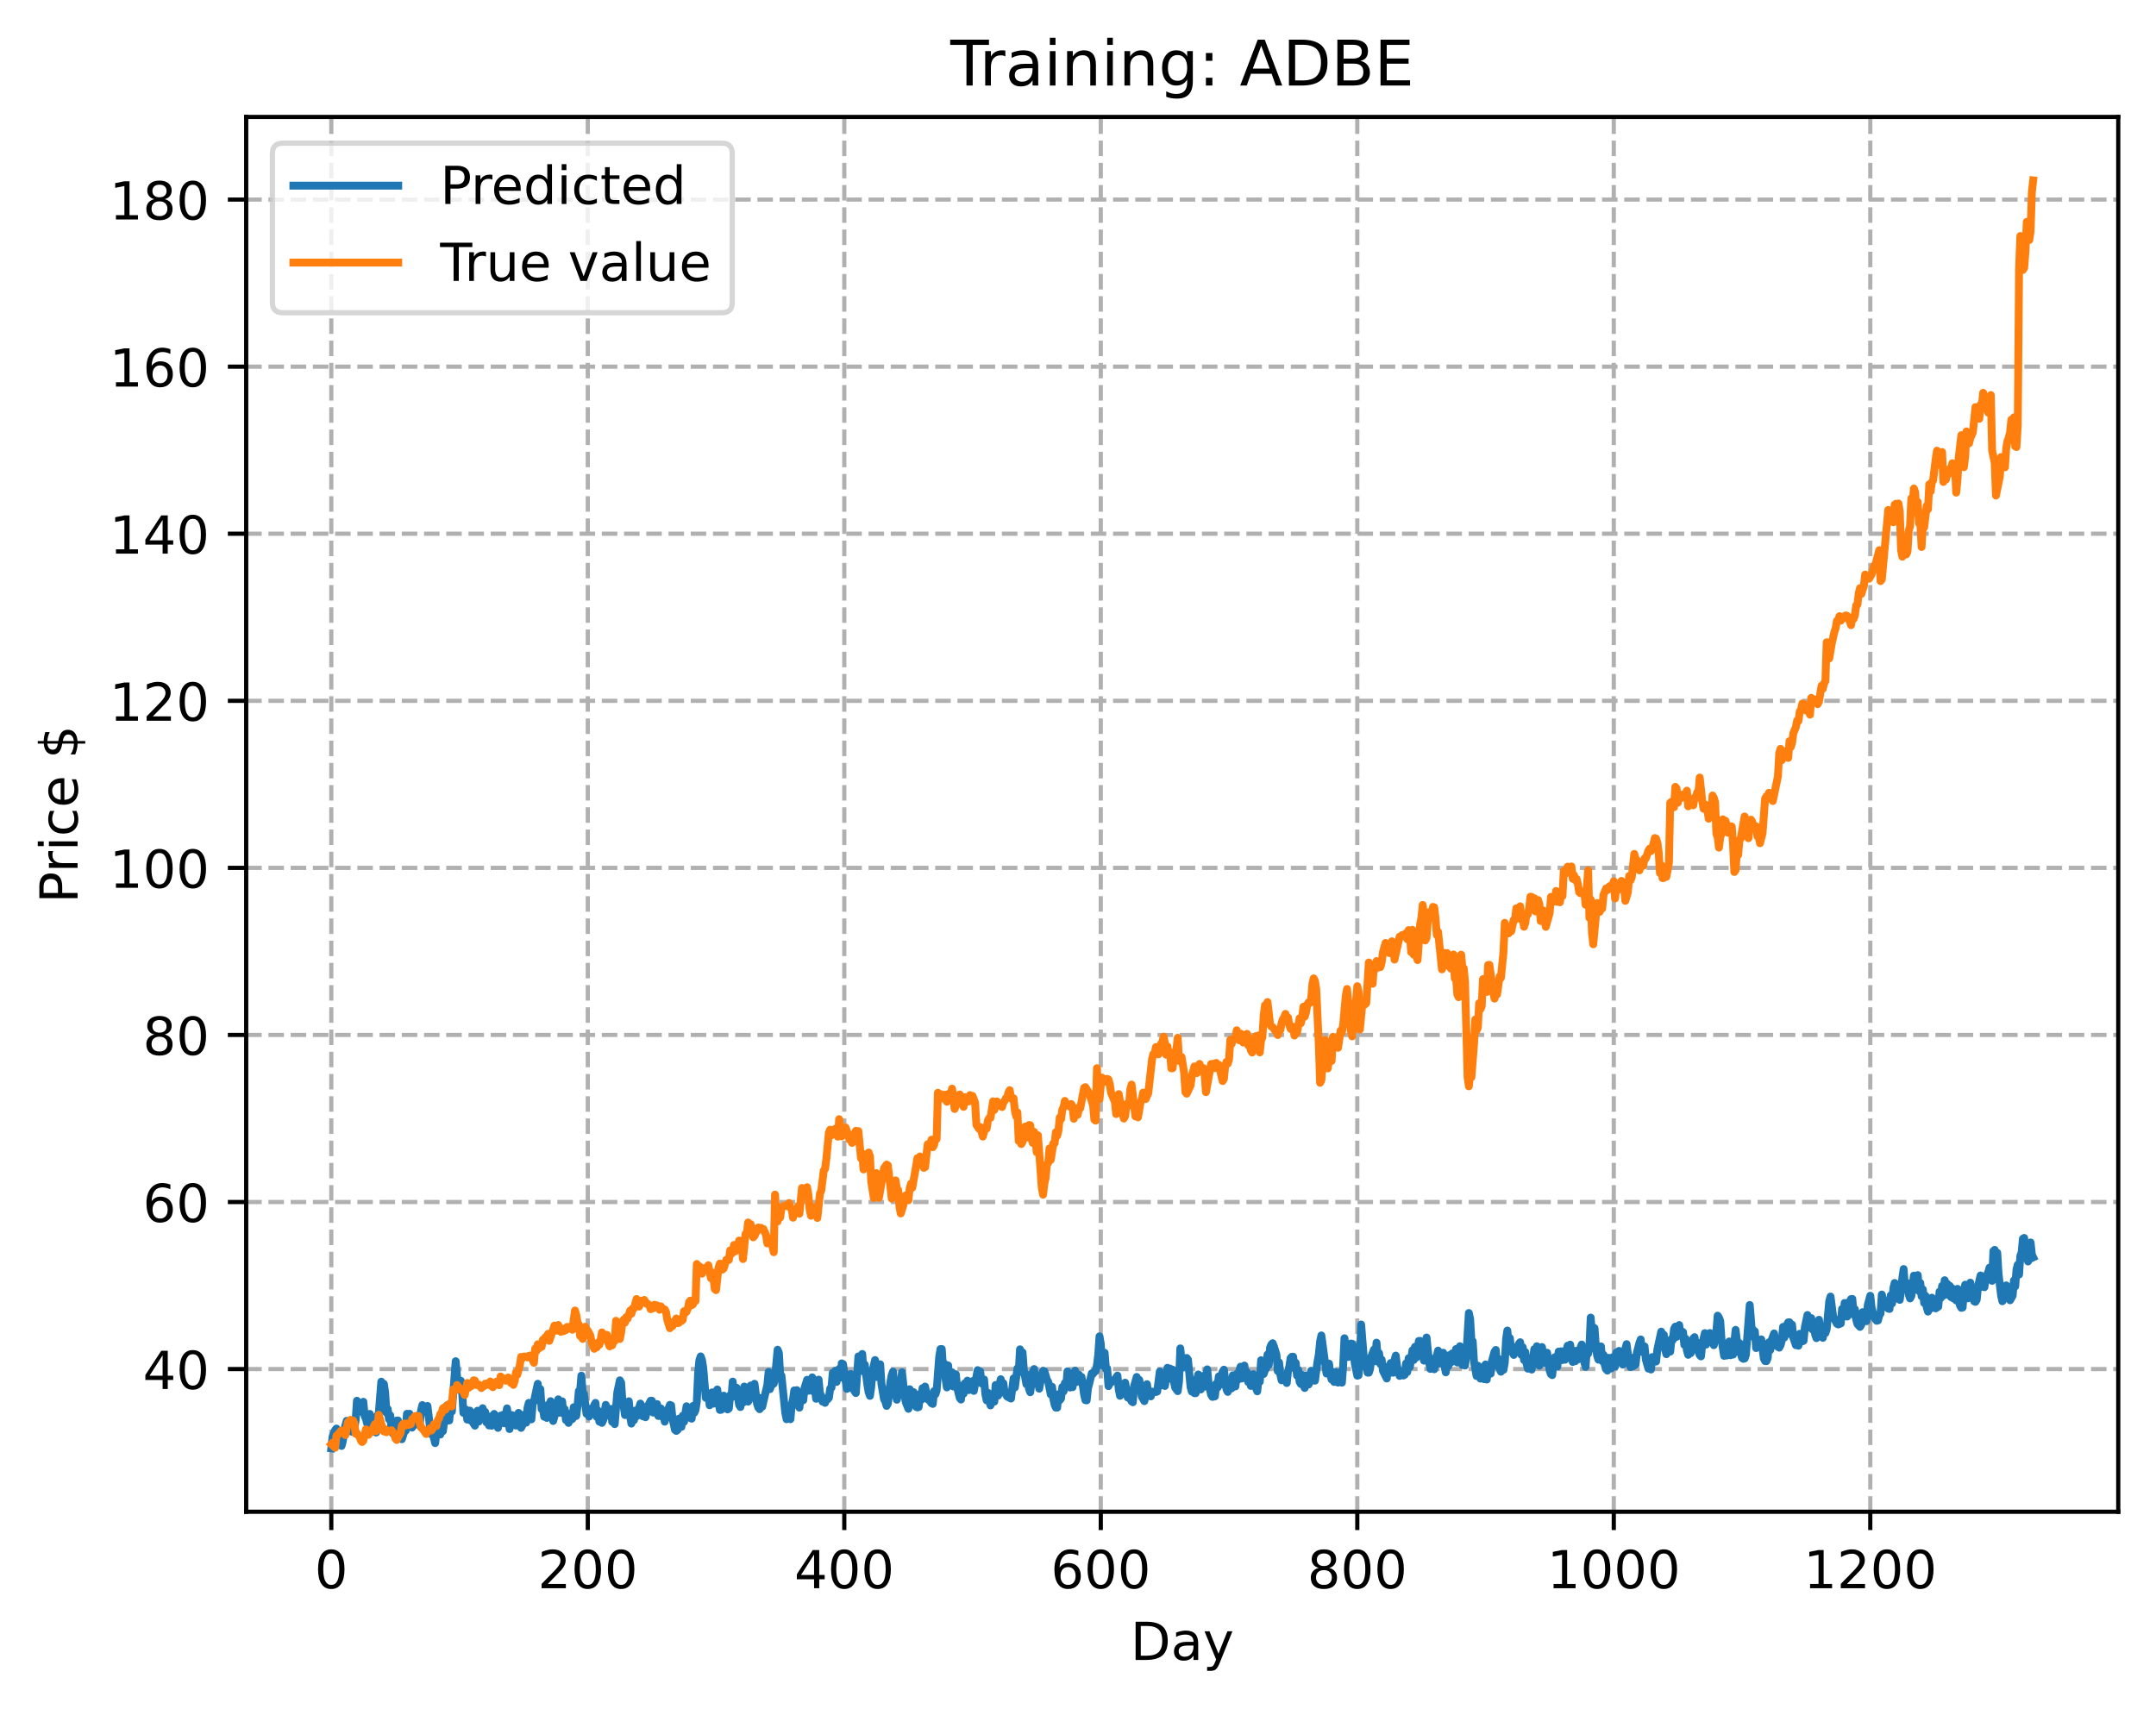 <?xml version="1.0" encoding="utf-8" standalone="no"?>
<!DOCTYPE svg PUBLIC "-//W3C//DTD SVG 1.1//EN"
  "http://www.w3.org/Graphics/SVG/1.1/DTD/svg11.dtd">
<!-- Created with matplotlib (https://matplotlib.org/) -->
<svg height="325.986pt" version="1.1" viewBox="0 0 411.286 325.986" width="411.286pt" xmlns="http://www.w3.org/2000/svg" xmlns:xlink="http://www.w3.org/1999/xlink">
 <defs>
  <style type="text/css">
*{stroke-linecap:butt;stroke-linejoin:round;}
  </style>
 </defs>
 <g id="figure_1">
  <g id="patch_1">
   <path d="M 0 325.986 
L 411.286 325.986 
L 411.286 0 
L 0 0 
z
" style="fill:#ffffff;"/>
  </g>
  <g id="axes_1">
   <g id="patch_2">
    <path d="M 46.966 288.43 
L 404.086 288.43 
L 404.086 22.318 
L 46.966 22.318 
z
" style="fill:#ffffff;"/>
   </g>
   <g id="matplotlib.axis_1">
    <g id="xtick_1">
     <g id="line2d_1">
      <path clip-path="url(#pbdbe7f95ab)" d="M 63.198 288.43 
L 63.198 22.318 
" style="fill:none;stroke:#b0b0b0;stroke-dasharray:2.96,1.28;stroke-dashoffset:0;stroke-width:0.8;"/>
     </g>
     <g id="line2d_2">
      <defs>
       <path d="M 0 0 
L 0 3.5 
" id="me60ede9910" style="stroke:#000000;stroke-width:0.8;"/>
      </defs>
      <g>
       <use style="stroke:#000000;stroke-width:0.8;" x="63.198" xlink:href="#me60ede9910" y="288.43"/>
      </g>
     </g>
     <g id="text_1">
      <!-- 0 -->
      <defs>
       <path d="M 31.781 66.406 
Q 24.172 66.406 20.328 58.906 
Q 16.5 51.422 16.5 36.375 
Q 16.5 21.391 20.328 13.891 
Q 24.172 6.391 31.781 6.391 
Q 39.453 6.391 43.281 13.891 
Q 47.125 21.391 47.125 36.375 
Q 47.125 51.422 43.281 58.906 
Q 39.453 66.406 31.781 66.406 
z
M 31.781 74.219 
Q 44.047 74.219 50.516 64.516 
Q 56.984 54.828 56.984 36.375 
Q 56.984 17.969 50.516 8.266 
Q 44.047 -1.422 31.781 -1.422 
Q 19.531 -1.422 13.062 8.266 
Q 6.594 17.969 6.594 36.375 
Q 6.594 54.828 13.062 64.516 
Q 19.531 74.219 31.781 74.219 
z
" id="DejaVuSans-48"/>
      </defs>
      <g transform="translate(60.017 303.029)scale(0.1 -0.1)">
       <use xlink:href="#DejaVuSans-48"/>
      </g>
     </g>
    </g>
    <g id="xtick_2">
     <g id="line2d_3">
      <path clip-path="url(#pbdbe7f95ab)" d="M 112.129 288.43 
L 112.129 22.318 
" style="fill:none;stroke:#b0b0b0;stroke-dasharray:2.96,1.28;stroke-dashoffset:0;stroke-width:0.8;"/>
     </g>
     <g id="line2d_4">
      <g>
       <use style="stroke:#000000;stroke-width:0.8;" x="112.129" xlink:href="#me60ede9910" y="288.43"/>
      </g>
     </g>
     <g id="text_2">
      <!-- 200 -->
      <defs>
       <path d="M 19.188 8.297 
L 53.609 8.297 
L 53.609 0 
L 7.328 0 
L 7.328 8.297 
Q 12.938 14.109 22.625 23.891 
Q 32.328 33.688 34.812 36.531 
Q 39.547 41.844 41.422 45.531 
Q 43.312 49.219 43.312 52.781 
Q 43.312 58.594 39.234 62.25 
Q 35.156 65.922 28.609 65.922 
Q 23.969 65.922 18.812 64.312 
Q 13.672 62.703 7.812 59.422 
L 7.812 69.391 
Q 13.766 71.781 18.938 73 
Q 24.125 74.219 28.422 74.219 
Q 39.75 74.219 46.484 68.547 
Q 53.219 62.891 53.219 53.422 
Q 53.219 48.922 51.531 44.891 
Q 49.859 40.875 45.406 35.406 
Q 44.188 33.984 37.641 27.219 
Q 31.109 20.453 19.188 8.297 
z
" id="DejaVuSans-50"/>
      </defs>
      <g transform="translate(102.585 303.029)scale(0.1 -0.1)">
       <use xlink:href="#DejaVuSans-50"/>
       <use x="63.623" xlink:href="#DejaVuSans-48"/>
       <use x="127.246" xlink:href="#DejaVuSans-48"/>
      </g>
     </g>
    </g>
    <g id="xtick_3">
     <g id="line2d_5">
      <path clip-path="url(#pbdbe7f95ab)" d="M 161.06 288.43 
L 161.06 22.318 
" style="fill:none;stroke:#b0b0b0;stroke-dasharray:2.96,1.28;stroke-dashoffset:0;stroke-width:0.8;"/>
     </g>
     <g id="line2d_6">
      <g>
       <use style="stroke:#000000;stroke-width:0.8;" x="161.06" xlink:href="#me60ede9910" y="288.43"/>
      </g>
     </g>
     <g id="text_3">
      <!-- 400 -->
      <defs>
       <path d="M 37.797 64.312 
L 12.891 25.391 
L 37.797 25.391 
z
M 35.203 72.906 
L 47.609 72.906 
L 47.609 25.391 
L 58.016 25.391 
L 58.016 17.188 
L 47.609 17.188 
L 47.609 0 
L 37.797 0 
L 37.797 17.188 
L 4.891 17.188 
L 4.891 26.703 
z
" id="DejaVuSans-52"/>
      </defs>
      <g transform="translate(151.516 303.029)scale(0.1 -0.1)">
       <use xlink:href="#DejaVuSans-52"/>
       <use x="63.623" xlink:href="#DejaVuSans-48"/>
       <use x="127.246" xlink:href="#DejaVuSans-48"/>
      </g>
     </g>
    </g>
    <g id="xtick_4">
     <g id="line2d_7">
      <path clip-path="url(#pbdbe7f95ab)" d="M 209.99 288.43 
L 209.99 22.318 
" style="fill:none;stroke:#b0b0b0;stroke-dasharray:2.96,1.28;stroke-dashoffset:0;stroke-width:0.8;"/>
     </g>
     <g id="line2d_8">
      <g>
       <use style="stroke:#000000;stroke-width:0.8;" x="209.99" xlink:href="#me60ede9910" y="288.43"/>
      </g>
     </g>
     <g id="text_4">
      <!-- 600 -->
      <defs>
       <path d="M 33.016 40.375 
Q 26.375 40.375 22.484 35.828 
Q 18.609 31.297 18.609 23.391 
Q 18.609 15.531 22.484 10.953 
Q 26.375 6.391 33.016 6.391 
Q 39.656 6.391 43.531 10.953 
Q 47.406 15.531 47.406 23.391 
Q 47.406 31.297 43.531 35.828 
Q 39.656 40.375 33.016 40.375 
z
M 52.594 71.297 
L 52.594 62.312 
Q 48.875 64.062 45.094 64.984 
Q 41.312 65.922 37.594 65.922 
Q 27.828 65.922 22.672 59.328 
Q 17.531 52.734 16.797 39.406 
Q 19.672 43.656 24.016 45.922 
Q 28.375 48.188 33.594 48.188 
Q 44.578 48.188 50.953 41.516 
Q 57.328 34.859 57.328 23.391 
Q 57.328 12.156 50.688 5.359 
Q 44.047 -1.422 33.016 -1.422 
Q 20.359 -1.422 13.672 8.266 
Q 6.984 17.969 6.984 36.375 
Q 6.984 53.656 15.188 63.938 
Q 23.391 74.219 37.203 74.219 
Q 40.922 74.219 44.703 73.484 
Q 48.484 72.75 52.594 71.297 
z
" id="DejaVuSans-54"/>
      </defs>
      <g transform="translate(200.446 303.029)scale(0.1 -0.1)">
       <use xlink:href="#DejaVuSans-54"/>
       <use x="63.623" xlink:href="#DejaVuSans-48"/>
       <use x="127.246" xlink:href="#DejaVuSans-48"/>
      </g>
     </g>
    </g>
    <g id="xtick_5">
     <g id="line2d_9">
      <path clip-path="url(#pbdbe7f95ab)" d="M 258.921 288.43 
L 258.921 22.318 
" style="fill:none;stroke:#b0b0b0;stroke-dasharray:2.96,1.28;stroke-dashoffset:0;stroke-width:0.8;"/>
     </g>
     <g id="line2d_10">
      <g>
       <use style="stroke:#000000;stroke-width:0.8;" x="258.921" xlink:href="#me60ede9910" y="288.43"/>
      </g>
     </g>
     <g id="text_5">
      <!-- 800 -->
      <defs>
       <path d="M 31.781 34.625 
Q 24.75 34.625 20.719 30.859 
Q 16.703 27.094 16.703 20.516 
Q 16.703 13.922 20.719 10.156 
Q 24.75 6.391 31.781 6.391 
Q 38.812 6.391 42.859 10.172 
Q 46.922 13.969 46.922 20.516 
Q 46.922 27.094 42.891 30.859 
Q 38.875 34.625 31.781 34.625 
z
M 21.922 38.812 
Q 15.578 40.375 12.031 44.719 
Q 8.5 49.078 8.5 55.328 
Q 8.5 64.062 14.719 69.141 
Q 20.953 74.219 31.781 74.219 
Q 42.672 74.219 48.875 69.141 
Q 55.078 64.062 55.078 55.328 
Q 55.078 49.078 51.531 44.719 
Q 48 40.375 41.703 38.812 
Q 48.828 37.156 52.797 32.312 
Q 56.781 27.484 56.781 20.516 
Q 56.781 9.906 50.312 4.234 
Q 43.844 -1.422 31.781 -1.422 
Q 19.734 -1.422 13.25 4.234 
Q 6.781 9.906 6.781 20.516 
Q 6.781 27.484 10.781 32.312 
Q 14.797 37.156 21.922 38.812 
z
M 18.312 54.391 
Q 18.312 48.734 21.844 45.562 
Q 25.391 42.391 31.781 42.391 
Q 38.141 42.391 41.719 45.562 
Q 45.312 48.734 45.312 54.391 
Q 45.312 60.062 41.719 63.234 
Q 38.141 66.406 31.781 66.406 
Q 25.391 66.406 21.844 63.234 
Q 18.312 60.062 18.312 54.391 
z
" id="DejaVuSans-56"/>
      </defs>
      <g transform="translate(249.377 303.029)scale(0.1 -0.1)">
       <use xlink:href="#DejaVuSans-56"/>
       <use x="63.623" xlink:href="#DejaVuSans-48"/>
       <use x="127.246" xlink:href="#DejaVuSans-48"/>
      </g>
     </g>
    </g>
    <g id="xtick_6">
     <g id="line2d_11">
      <path clip-path="url(#pbdbe7f95ab)" d="M 307.851 288.43 
L 307.851 22.318 
" style="fill:none;stroke:#b0b0b0;stroke-dasharray:2.96,1.28;stroke-dashoffset:0;stroke-width:0.8;"/>
     </g>
     <g id="line2d_12">
      <g>
       <use style="stroke:#000000;stroke-width:0.8;" x="307.851" xlink:href="#me60ede9910" y="288.43"/>
      </g>
     </g>
     <g id="text_6">
      <!-- 1000 -->
      <defs>
       <path d="M 12.406 8.297 
L 28.516 8.297 
L 28.516 63.922 
L 10.984 60.406 
L 10.984 69.391 
L 28.422 72.906 
L 38.281 72.906 
L 38.281 8.297 
L 54.391 8.297 
L 54.391 0 
L 12.406 0 
z
" id="DejaVuSans-49"/>
      </defs>
      <g transform="translate(295.126 303.029)scale(0.1 -0.1)">
       <use xlink:href="#DejaVuSans-49"/>
       <use x="63.623" xlink:href="#DejaVuSans-48"/>
       <use x="127.246" xlink:href="#DejaVuSans-48"/>
       <use x="190.869" xlink:href="#DejaVuSans-48"/>
      </g>
     </g>
    </g>
    <g id="xtick_7">
     <g id="line2d_13">
      <path clip-path="url(#pbdbe7f95ab)" d="M 356.782 288.43 
L 356.782 22.318 
" style="fill:none;stroke:#b0b0b0;stroke-dasharray:2.96,1.28;stroke-dashoffset:0;stroke-width:0.8;"/>
     </g>
     <g id="line2d_14">
      <g>
       <use style="stroke:#000000;stroke-width:0.8;" x="356.782" xlink:href="#me60ede9910" y="288.43"/>
      </g>
     </g>
     <g id="text_7">
      <!-- 1200 -->
      <g transform="translate(344.057 303.029)scale(0.1 -0.1)">
       <use xlink:href="#DejaVuSans-49"/>
       <use x="63.623" xlink:href="#DejaVuSans-50"/>
       <use x="127.246" xlink:href="#DejaVuSans-48"/>
       <use x="190.869" xlink:href="#DejaVuSans-48"/>
      </g>
     </g>
    </g>
    <g id="text_8">
     <!-- Day -->
     <defs>
      <path d="M 19.672 64.797 
L 19.672 8.109 
L 31.594 8.109 
Q 46.688 8.109 53.688 14.938 
Q 60.688 21.781 60.688 36.531 
Q 60.688 51.172 53.688 57.984 
Q 46.688 64.797 31.594 64.797 
z
M 9.812 72.906 
L 30.078 72.906 
Q 51.266 72.906 61.172 64.094 
Q 71.094 55.281 71.094 36.531 
Q 71.094 17.672 61.125 8.828 
Q 51.172 0 30.078 0 
L 9.812 0 
z
" id="DejaVuSans-68"/>
      <path d="M 34.281 27.484 
Q 23.391 27.484 19.188 25 
Q 14.984 22.516 14.984 16.5 
Q 14.984 11.719 18.141 8.906 
Q 21.297 6.109 26.703 6.109 
Q 34.188 6.109 38.703 11.406 
Q 43.219 16.703 43.219 25.484 
L 43.219 27.484 
z
M 52.203 31.203 
L 52.203 0 
L 43.219 0 
L 43.219 8.297 
Q 40.141 3.328 35.547 0.953 
Q 30.953 -1.422 24.312 -1.422 
Q 15.922 -1.422 10.953 3.297 
Q 6 8.016 6 15.922 
Q 6 25.141 12.172 29.828 
Q 18.359 34.516 30.609 34.516 
L 43.219 34.516 
L 43.219 35.406 
Q 43.219 41.609 39.141 45 
Q 35.062 48.391 27.688 48.391 
Q 23 48.391 18.547 47.266 
Q 14.109 46.141 10.016 43.891 
L 10.016 52.203 
Q 14.938 54.109 19.578 55.047 
Q 24.219 56 28.609 56 
Q 40.484 56 46.344 49.844 
Q 52.203 43.703 52.203 31.203 
z
" id="DejaVuSans-97"/>
      <path d="M 32.172 -5.078 
Q 28.375 -14.844 24.75 -17.812 
Q 21.141 -20.797 15.094 -20.797 
L 7.906 -20.797 
L 7.906 -13.281 
L 13.188 -13.281 
Q 16.891 -13.281 18.938 -11.516 
Q 21 -9.766 23.484 -3.219 
L 25.094 0.875 
L 2.984 54.688 
L 12.5 54.688 
L 29.594 11.922 
L 46.688 54.688 
L 56.203 54.688 
z
" id="DejaVuSans-121"/>
     </defs>
     <g transform="translate(215.652 316.707)scale(0.1 -0.1)">
      <use xlink:href="#DejaVuSans-68"/>
      <use x="77.002" xlink:href="#DejaVuSans-97"/>
      <use x="138.281" xlink:href="#DejaVuSans-121"/>
     </g>
    </g>
   </g>
   <g id="matplotlib.axis_2">
    <g id="ytick_1">
     <g id="line2d_15">
      <path clip-path="url(#pbdbe7f95ab)" d="M 46.966 261.213 
L 404.086 261.213 
" style="fill:none;stroke:#b0b0b0;stroke-dasharray:2.96,1.28;stroke-dashoffset:0;stroke-width:0.8;"/>
     </g>
     <g id="line2d_16">
      <defs>
       <path d="M 0 0 
L -3.5 0 
" id="m655be100f4" style="stroke:#000000;stroke-width:0.8;"/>
      </defs>
      <g>
       <use style="stroke:#000000;stroke-width:0.8;" x="46.966" xlink:href="#m655be100f4" y="261.213"/>
      </g>
     </g>
     <g id="text_9">
      <!-- 40 -->
      <g transform="translate(27.241 265.012)scale(0.1 -0.1)">
       <use xlink:href="#DejaVuSans-52"/>
       <use x="63.623" xlink:href="#DejaVuSans-48"/>
      </g>
     </g>
    </g>
    <g id="ytick_2">
     <g id="line2d_17">
      <path clip-path="url(#pbdbe7f95ab)" d="M 46.966 229.337 
L 404.086 229.337 
" style="fill:none;stroke:#b0b0b0;stroke-dasharray:2.96,1.28;stroke-dashoffset:0;stroke-width:0.8;"/>
     </g>
     <g id="line2d_18">
      <g>
       <use style="stroke:#000000;stroke-width:0.8;" x="46.966" xlink:href="#m655be100f4" y="229.337"/>
      </g>
     </g>
     <g id="text_10">
      <!-- 60 -->
      <g transform="translate(27.241 233.136)scale(0.1 -0.1)">
       <use xlink:href="#DejaVuSans-54"/>
       <use x="63.623" xlink:href="#DejaVuSans-48"/>
      </g>
     </g>
    </g>
    <g id="ytick_3">
     <g id="line2d_19">
      <path clip-path="url(#pbdbe7f95ab)" d="M 46.966 197.461 
L 404.086 197.461 
" style="fill:none;stroke:#b0b0b0;stroke-dasharray:2.96,1.28;stroke-dashoffset:0;stroke-width:0.8;"/>
     </g>
     <g id="line2d_20">
      <g>
       <use style="stroke:#000000;stroke-width:0.8;" x="46.966" xlink:href="#m655be100f4" y="197.461"/>
      </g>
     </g>
     <g id="text_11">
      <!-- 80 -->
      <g transform="translate(27.241 201.26)scale(0.1 -0.1)">
       <use xlink:href="#DejaVuSans-56"/>
       <use x="63.623" xlink:href="#DejaVuSans-48"/>
      </g>
     </g>
    </g>
    <g id="ytick_4">
     <g id="line2d_21">
      <path clip-path="url(#pbdbe7f95ab)" d="M 46.966 165.584 
L 404.086 165.584 
" style="fill:none;stroke:#b0b0b0;stroke-dasharray:2.96,1.28;stroke-dashoffset:0;stroke-width:0.8;"/>
     </g>
     <g id="line2d_22">
      <g>
       <use style="stroke:#000000;stroke-width:0.8;" x="46.966" xlink:href="#m655be100f4" y="165.584"/>
      </g>
     </g>
     <g id="text_12">
      <!-- 100 -->
      <g transform="translate(20.878 169.384)scale(0.1 -0.1)">
       <use xlink:href="#DejaVuSans-49"/>
       <use x="63.623" xlink:href="#DejaVuSans-48"/>
       <use x="127.246" xlink:href="#DejaVuSans-48"/>
      </g>
     </g>
    </g>
    <g id="ytick_5">
     <g id="line2d_23">
      <path clip-path="url(#pbdbe7f95ab)" d="M 46.966 133.708 
L 404.086 133.708 
" style="fill:none;stroke:#b0b0b0;stroke-dasharray:2.96,1.28;stroke-dashoffset:0;stroke-width:0.8;"/>
     </g>
     <g id="line2d_24">
      <g>
       <use style="stroke:#000000;stroke-width:0.8;" x="46.966" xlink:href="#m655be100f4" y="133.708"/>
      </g>
     </g>
     <g id="text_13">
      <!-- 120 -->
      <g transform="translate(20.878 137.508)scale(0.1 -0.1)">
       <use xlink:href="#DejaVuSans-49"/>
       <use x="63.623" xlink:href="#DejaVuSans-50"/>
       <use x="127.246" xlink:href="#DejaVuSans-48"/>
      </g>
     </g>
    </g>
    <g id="ytick_6">
     <g id="line2d_25">
      <path clip-path="url(#pbdbe7f95ab)" d="M 46.966 101.832 
L 404.086 101.832 
" style="fill:none;stroke:#b0b0b0;stroke-dasharray:2.96,1.28;stroke-dashoffset:0;stroke-width:0.8;"/>
     </g>
     <g id="line2d_26">
      <g>
       <use style="stroke:#000000;stroke-width:0.8;" x="46.966" xlink:href="#m655be100f4" y="101.832"/>
      </g>
     </g>
     <g id="text_14">
      <!-- 140 -->
      <g transform="translate(20.878 105.631)scale(0.1 -0.1)">
       <use xlink:href="#DejaVuSans-49"/>
       <use x="63.623" xlink:href="#DejaVuSans-52"/>
       <use x="127.246" xlink:href="#DejaVuSans-48"/>
      </g>
     </g>
    </g>
    <g id="ytick_7">
     <g id="line2d_27">
      <path clip-path="url(#pbdbe7f95ab)" d="M 46.966 69.956 
L 404.086 69.956 
" style="fill:none;stroke:#b0b0b0;stroke-dasharray:2.96,1.28;stroke-dashoffset:0;stroke-width:0.8;"/>
     </g>
     <g id="line2d_28">
      <g>
       <use style="stroke:#000000;stroke-width:0.8;" x="46.966" xlink:href="#m655be100f4" y="69.956"/>
      </g>
     </g>
     <g id="text_15">
      <!-- 160 -->
      <g transform="translate(20.878 73.755)scale(0.1 -0.1)">
       <use xlink:href="#DejaVuSans-49"/>
       <use x="63.623" xlink:href="#DejaVuSans-54"/>
       <use x="127.246" xlink:href="#DejaVuSans-48"/>
      </g>
     </g>
    </g>
    <g id="ytick_8">
     <g id="line2d_29">
      <path clip-path="url(#pbdbe7f95ab)" d="M 46.966 38.08 
L 404.086 38.08 
" style="fill:none;stroke:#b0b0b0;stroke-dasharray:2.96,1.28;stroke-dashoffset:0;stroke-width:0.8;"/>
     </g>
     <g id="line2d_30">
      <g>
       <use style="stroke:#000000;stroke-width:0.8;" x="46.966" xlink:href="#m655be100f4" y="38.08"/>
      </g>
     </g>
     <g id="text_16">
      <!-- 180 -->
      <g transform="translate(20.878 41.879)scale(0.1 -0.1)">
       <use xlink:href="#DejaVuSans-49"/>
       <use x="63.623" xlink:href="#DejaVuSans-56"/>
       <use x="127.246" xlink:href="#DejaVuSans-48"/>
      </g>
     </g>
    </g>
    <g id="text_17">
     <!-- Price $ -->
     <defs>
      <path d="M 19.672 64.797 
L 19.672 37.406 
L 32.078 37.406 
Q 38.969 37.406 42.719 40.969 
Q 46.484 44.531 46.484 51.125 
Q 46.484 57.672 42.719 61.234 
Q 38.969 64.797 32.078 64.797 
z
M 9.812 72.906 
L 32.078 72.906 
Q 44.344 72.906 50.609 67.359 
Q 56.891 61.812 56.891 51.125 
Q 56.891 40.328 50.609 34.812 
Q 44.344 29.297 32.078 29.297 
L 19.672 29.297 
L 19.672 0 
L 9.812 0 
z
" id="DejaVuSans-80"/>
      <path d="M 41.109 46.297 
Q 39.594 47.172 37.812 47.578 
Q 36.031 48 33.891 48 
Q 26.266 48 22.188 43.047 
Q 18.109 38.094 18.109 28.812 
L 18.109 0 
L 9.078 0 
L 9.078 54.688 
L 18.109 54.688 
L 18.109 46.188 
Q 20.953 51.172 25.484 53.578 
Q 30.031 56 36.531 56 
Q 37.453 56 38.578 55.875 
Q 39.703 55.766 41.062 55.516 
z
" id="DejaVuSans-114"/>
      <path d="M 9.422 54.688 
L 18.406 54.688 
L 18.406 0 
L 9.422 0 
z
M 9.422 75.984 
L 18.406 75.984 
L 18.406 64.594 
L 9.422 64.594 
z
" id="DejaVuSans-105"/>
      <path d="M 48.781 52.594 
L 48.781 44.188 
Q 44.969 46.297 41.141 47.344 
Q 37.312 48.391 33.406 48.391 
Q 24.656 48.391 19.812 42.844 
Q 14.984 37.312 14.984 27.297 
Q 14.984 17.281 19.812 11.734 
Q 24.656 6.203 33.406 6.203 
Q 37.312 6.203 41.141 7.25 
Q 44.969 8.297 48.781 10.406 
L 48.781 2.094 
Q 45.016 0.344 40.984 -0.531 
Q 36.969 -1.422 32.422 -1.422 
Q 20.062 -1.422 12.781 6.344 
Q 5.516 14.109 5.516 27.297 
Q 5.516 40.672 12.859 48.328 
Q 20.219 56 33.016 56 
Q 37.156 56 41.109 55.141 
Q 45.062 54.297 48.781 52.594 
z
" id="DejaVuSans-99"/>
      <path d="M 56.203 29.594 
L 56.203 25.203 
L 14.891 25.203 
Q 15.484 15.922 20.484 11.062 
Q 25.484 6.203 34.422 6.203 
Q 39.594 6.203 44.453 7.469 
Q 49.312 8.734 54.109 11.281 
L 54.109 2.781 
Q 49.266 0.734 44.188 -0.344 
Q 39.109 -1.422 33.891 -1.422 
Q 20.797 -1.422 13.156 6.188 
Q 5.516 13.812 5.516 26.812 
Q 5.516 40.234 12.766 48.109 
Q 20.016 56 32.328 56 
Q 43.359 56 49.781 48.891 
Q 56.203 41.797 56.203 29.594 
z
M 47.219 32.234 
Q 47.125 39.594 43.094 43.984 
Q 39.062 48.391 32.422 48.391 
Q 24.906 48.391 20.391 44.141 
Q 15.875 39.891 15.188 32.172 
z
" id="DejaVuSans-101"/>
      <path id="DejaVuSans-32"/>
      <path d="M 33.797 -14.703 
L 28.906 -14.703 
L 28.859 0 
Q 23.734 0.094 18.609 1.188 
Q 13.484 2.297 8.297 4.5 
L 8.297 13.281 
Q 13.281 10.156 18.375 8.562 
Q 23.484 6.984 28.906 6.938 
L 28.906 29.203 
Q 18.109 30.953 13.203 35.156 
Q 8.297 39.359 8.297 46.688 
Q 8.297 54.641 13.625 59.219 
Q 18.953 63.812 28.906 64.5 
L 28.906 75.984 
L 33.797 75.984 
L 33.797 64.656 
Q 38.328 64.453 42.578 63.688 
Q 46.828 62.938 50.875 61.625 
L 50.875 53.078 
Q 46.828 55.125 42.547 56.25 
Q 38.281 57.375 33.797 57.562 
L 33.797 36.719 
Q 44.875 35.016 50.094 30.609 
Q 55.328 26.219 55.328 18.609 
Q 55.328 10.359 49.781 5.594 
Q 44.234 0.828 33.797 0.094 
z
M 28.906 37.594 
L 28.906 57.625 
Q 23.25 56.984 20.266 54.391 
Q 17.281 51.812 17.281 47.516 
Q 17.281 43.312 20.031 40.969 
Q 22.797 38.625 28.906 37.594 
z
M 33.797 28.219 
L 33.797 7.078 
Q 39.984 7.906 43.141 10.594 
Q 46.297 13.281 46.297 17.672 
Q 46.297 21.969 43.281 24.5 
Q 40.281 27.047 33.797 28.219 
z
" id="DejaVuSans-36"/>
     </defs>
     <g transform="translate(14.798 172.342)rotate(-90)scale(0.1 -0.1)">
      <use xlink:href="#DejaVuSans-80"/>
      <use x="58.553" xlink:href="#DejaVuSans-114"/>
      <use x="99.666" xlink:href="#DejaVuSans-105"/>
      <use x="127.449" xlink:href="#DejaVuSans-99"/>
      <use x="182.43" xlink:href="#DejaVuSans-101"/>
      <use x="243.953" xlink:href="#DejaVuSans-32"/>
      <use x="275.74" xlink:href="#DejaVuSans-36"/>
     </g>
    </g>
   </g>
   <g id="line2d_31">
    <path clip-path="url(#pbdbe7f95ab)" d="M 63.198 276.334 
L 63.443 274.124 
L 63.932 272.86 
L 64.177 272.557 
L 64.666 274.751 
L 65.156 275.879 
L 65.4 274.946 
L 65.645 272.84 
L 66.134 271.087 
L 66.379 272.426 
L 66.868 272.938 
L 67.113 273.165 
L 67.357 271.018 
L 67.602 272.465 
L 67.847 270.968 
L 68.091 267.255 
L 68.336 269.447 
L 68.581 268.301 
L 68.825 267.872 
L 69.07 268.39 
L 69.315 267.452 
L 69.559 270.193 
L 69.804 270.665 
L 70.049 271.654 
L 70.293 270.387 
L 70.538 269.767 
L 70.783 271.742 
L 71.027 270.438 
L 71.272 272.001 
L 71.761 273.316 
L 72.006 270.055 
L 72.251 269.71 
L 72.74 263.611 
L 72.984 264.017 
L 73.229 264.04 
L 73.474 265.67 
L 73.718 269.537 
L 73.963 268.829 
L 74.208 270.791 
L 74.452 270.047 
L 74.697 272.84 
L 74.942 273.51 
L 75.186 272.242 
L 75.431 271.933 
L 75.676 271.037 
L 75.92 271.021 
L 76.165 273.185 
L 76.41 274.131 
L 76.654 274.597 
L 77.144 273.101 
L 77.388 272.986 
L 77.633 269.742 
L 77.878 271.221 
L 78.122 269.734 
L 78.611 272.379 
L 78.856 271.328 
L 79.101 271.491 
L 79.345 271.803 
L 79.59 271.776 
L 79.835 270.039 
L 80.079 271.724 
L 80.324 269.099 
L 80.569 268.083 
L 80.813 268.388 
L 81.058 269.11 
L 81.303 269.423 
L 81.547 268.245 
L 82.037 272.367 
L 82.281 273.667 
L 82.526 272.429 
L 82.771 274.371 
L 83.015 275.339 
L 83.26 273.363 
L 83.505 272.309 
L 83.749 273.614 
L 83.994 273.703 
L 84.239 272.89 
L 84.483 273.07 
L 84.728 271.329 
L 84.972 271.253 
L 85.217 268.186 
L 85.462 270.401 
L 85.706 271.016 
L 85.951 267.864 
L 86.196 269.326 
L 86.93 259.711 
L 87.419 265.164 
L 87.664 264.812 
L 87.908 263.438 
L 88.153 265.435 
L 88.398 269.569 
L 88.642 268.819 
L 88.887 268.939 
L 89.132 270.851 
L 89.376 270.576 
L 89.621 269.132 
L 89.866 271.083 
L 90.11 269.58 
L 90.355 271.638 
L 90.599 272.009 
L 90.844 270.064 
L 91.089 269.158 
L 91.333 271.228 
L 91.578 269.91 
L 91.823 269.582 
L 92.067 268.676 
L 92.312 269.83 
L 92.557 269.382 
L 92.801 271.39 
L 93.046 270.366 
L 93.291 271.977 
L 93.535 270.265 
L 93.78 272.02 
L 94.269 269.768 
L 94.514 271.933 
L 94.759 270.516 
L 95.003 272.431 
L 95.493 270.086 
L 95.737 270.778 
L 95.982 269.93 
L 96.227 271.561 
L 96.471 270.403 
L 96.716 268.705 
L 97.205 272.657 
L 97.45 270.813 
L 97.694 269.987 
L 97.939 271.749 
L 98.184 270.374 
L 98.428 271.994 
L 98.673 271.516 
L 98.918 269.567 
L 99.162 271.579 
L 99.407 272.432 
L 99.652 271.956 
L 99.896 269.95 
L 100.141 271.306 
L 100.386 271.442 
L 100.63 268.61 
L 100.875 267.657 
L 101.12 269.756 
L 101.364 270.808 
L 101.609 267.859 
L 101.854 267.396 
L 102.587 264.015 
L 102.832 266.394 
L 103.077 265.03 
L 103.321 268.84 
L 103.566 268.72 
L 103.811 270.309 
L 104.055 268.772 
L 104.3 270.535 
L 104.545 268.023 
L 104.789 269.114 
L 105.034 267.334 
L 105.279 269.813 
L 105.523 271.115 
L 106.013 269.394 
L 106.502 266.98 
L 106.747 269.535 
L 106.991 267.839 
L 107.236 267.356 
L 107.481 269.696 
L 107.725 268.851 
L 107.97 270.962 
L 108.215 269.675 
L 108.459 271.481 
L 108.704 269.962 
L 108.948 270.87 
L 109.193 270.727 
L 109.438 268.488 
L 109.682 270.226 
L 109.927 270.156 
L 110.172 268.238 
L 110.416 265.397 
L 110.661 265.407 
L 110.906 262.465 
L 111.15 265.749 
L 111.395 265.924 
L 111.884 269.754 
L 112.129 268.715 
L 112.374 270.266 
L 112.618 269.606 
L 112.863 269.392 
L 113.352 268.114 
L 113.597 267.662 
L 113.842 270.335 
L 114.086 269.15 
L 114.331 271.243 
L 114.575 269.772 
L 114.82 271.481 
L 115.065 270.971 
L 115.554 268.038 
L 115.799 270.104 
L 116.288 268.858 
L 116.533 268.812 
L 116.777 271.272 
L 117.022 270.118 
L 117.267 271.711 
L 117.756 265.67 
L 118.245 263.359 
L 118.49 263.792 
L 118.735 267.446 
L 118.979 268.337 
L 119.224 269.985 
L 119.469 268.066 
L 119.713 268.438 
L 119.958 267.349 
L 120.203 270.232 
L 120.447 271.62 
L 120.692 269.568 
L 120.936 270.977 
L 121.181 269.129 
L 121.426 270.233 
L 121.67 270.051 
L 121.915 268.568 
L 122.16 267.795 
L 122.649 270.228 
L 122.894 268.446 
L 123.138 270.402 
L 123.628 268.222 
L 124.117 267.254 
L 124.362 267.253 
L 124.606 269.519 
L 124.851 267.88 
L 125.096 269.549 
L 125.34 267.88 
L 125.585 270.16 
L 126.074 268.716 
L 126.319 270.313 
L 126.563 269.307 
L 126.808 271.246 
L 127.053 269.921 
L 127.787 268.042 
L 128.031 268.137 
L 128.276 270.59 
L 128.765 272.813 
L 129.01 273.009 
L 129.255 272.836 
L 129.499 270.678 
L 129.744 271.772 
L 129.989 272.249 
L 130.233 270.12 
L 130.478 271.295 
L 130.967 268.3 
L 131.457 270.444 
L 131.946 270.676 
L 132.191 268.253 
L 132.435 269.559 
L 132.68 269.036 
L 132.924 267.463 
L 133.169 262.073 
L 133.414 259.523 
L 133.658 258.789 
L 133.903 259.449 
L 134.148 260.927 
L 134.637 266.7 
L 134.882 265.969 
L 135.126 265.873 
L 135.371 268.11 
L 135.616 266.385 
L 135.86 265.655 
L 136.105 267.807 
L 136.35 266.908 
L 136.594 265.556 
L 136.839 265.106 
L 137.084 267.673 
L 137.328 269.008 
L 137.573 268.98 
L 137.818 267.051 
L 138.062 266.282 
L 138.307 268.005 
L 138.796 268.911 
L 139.041 268.736 
L 139.285 266.187 
L 139.53 266.632 
L 139.775 263.596 
L 140.019 266.011 
L 140.264 266.315 
L 140.509 264.775 
L 140.998 268.053 
L 141.243 268.459 
L 141.487 266.118 
L 141.732 267.639 
L 141.977 264.544 
L 142.711 267.426 
L 142.955 267.025 
L 143.2 264.345 
L 143.445 266.446 
L 143.689 264.713 
L 143.934 264.014 
L 144.423 267.87 
L 144.668 268.569 
L 144.912 268.865 
L 145.157 266.73 
L 145.402 268.4 
L 146.38 264.216 
L 146.625 261.747 
L 146.87 265.042 
L 147.114 264.347 
L 147.604 263.983 
L 147.848 262.776 
L 148.338 257.519 
L 148.582 258.121 
L 148.827 262.26 
L 149.072 262.469 
L 149.806 269.604 
L 150.05 270.784 
L 150.295 269.049 
L 150.539 270.403 
L 150.784 270.775 
L 151.029 268.01 
L 151.273 267.008 
L 151.518 265.275 
L 151.763 267.083 
L 152.007 265.232 
L 152.497 268.579 
L 152.741 266.523 
L 152.986 267.269 
L 153.231 267.169 
L 153.475 264.803 
L 153.965 263.26 
L 154.209 265.36 
L 154.454 264.336 
L 154.699 263.995 
L 154.943 262.79 
L 155.188 265.505 
L 155.433 264.365 
L 155.677 266.879 
L 155.922 265.604 
L 156.166 263.224 
L 156.411 265.852 
L 156.656 266.255 
L 156.9 267.41 
L 157.145 267.096 
L 157.39 267.656 
L 157.634 266.861 
L 157.879 266.983 
L 158.124 266.693 
L 158.368 264.934 
L 158.613 264.766 
L 158.858 261.931 
L 159.102 263.66 
L 159.347 261.524 
L 159.592 263.669 
L 159.836 261.676 
L 160.081 261.185 
L 160.326 262.84 
L 160.57 260.12 
L 160.815 260.239 
L 161.549 264.997 
L 162.038 262.827 
L 162.283 262.156 
L 162.527 264.888 
L 162.772 263.488 
L 163.017 265.455 
L 163.261 265.786 
L 163.751 258.788 
L 163.995 261.056 
L 164.24 259.119 
L 164.485 258.327 
L 164.729 261.667 
L 164.974 260.36 
L 165.463 264.224 
L 165.708 265.647 
L 165.953 266.33 
L 166.197 264.603 
L 166.442 261.591 
L 166.931 259.487 
L 167.176 261.749 
L 167.421 262.761 
L 167.665 260.927 
L 167.91 260.293 
L 168.154 264.097 
L 168.644 266.979 
L 168.888 267.382 
L 169.133 268.245 
L 169.378 267.786 
L 169.867 263.624 
L 170.112 262.357 
L 170.356 261.692 
L 170.601 264.555 
L 171.09 267.065 
L 171.335 265.538 
L 171.58 265.175 
L 171.824 263.964 
L 172.069 261.813 
L 172.558 266.288 
L 172.803 267.583 
L 173.292 268.795 
L 173.537 265.053 
L 173.782 266.442 
L 174.026 267.132 
L 174.271 265.61 
L 174.515 267.714 
L 174.76 268.413 
L 175.005 268.536 
L 175.249 268.46 
L 175.494 265.956 
L 175.739 267.086 
L 175.983 264.853 
L 176.228 266.779 
L 176.473 264.545 
L 176.962 266.982 
L 177.207 266.665 
L 177.451 267.405 
L 177.696 267.733 
L 177.941 267.86 
L 178.185 265.422 
L 178.43 266.039 
L 178.675 265.331 
L 179.164 258.867 
L 179.409 257.392 
L 179.653 257.383 
L 179.898 261.091 
L 180.142 260.15 
L 180.387 263.134 
L 180.632 264.716 
L 180.876 260.516 
L 181.121 263.07 
L 181.366 263.263 
L 181.61 261.821 
L 181.855 264.529 
L 182.344 262.203 
L 182.589 264.755 
L 183.078 266.717 
L 183.323 267.027 
L 183.568 264.375 
L 183.812 265.913 
L 184.057 263.921 
L 184.302 265.06 
L 184.546 263.418 
L 184.791 265.226 
L 185.036 263.66 
L 185.28 265.123 
L 185.525 263.511 
L 185.77 265.377 
L 186.259 262.682 
L 186.503 261.414 
L 186.748 261.776 
L 186.993 261.662 
L 187.237 263.947 
L 187.482 263.191 
L 187.727 263.191 
L 187.971 266.029 
L 188.216 267.184 
L 188.461 265.731 
L 188.705 267.326 
L 188.95 268.148 
L 189.195 267.034 
L 189.439 267.457 
L 189.684 267.429 
L 189.929 264.239 
L 190.173 265.621 
L 190.418 266.268 
L 190.663 264.205 
L 190.907 263.143 
L 191.152 264.994 
L 191.397 263.894 
L 191.641 265.636 
L 192.13 266.458 
L 192.864 266.84 
L 193.354 262.978 
L 193.598 264.724 
L 194.088 261.069 
L 194.332 261.821 
L 194.577 257.443 
L 194.822 260.218 
L 195.066 258.03 
L 195.311 261.396 
L 195.8 264.103 
L 196.045 262.323 
L 196.29 264.983 
L 196.534 265.637 
L 197.024 261.861 
L 197.268 261.204 
L 197.513 264.005 
L 198.002 262.743 
L 198.247 264.957 
L 198.736 262.168 
L 198.981 261.522 
L 199.225 261.593 
L 199.715 263.262 
L 199.959 263.622 
L 200.449 266.065 
L 200.693 264.58 
L 200.938 266.871 
L 201.183 268.036 
L 201.427 268.58 
L 201.672 268.574 
L 201.917 266.011 
L 202.161 267.154 
L 202.406 266.811 
L 202.651 264.634 
L 202.895 265.465 
L 203.14 263.869 
L 203.385 264.626 
L 203.629 261.641 
L 204.118 264.736 
L 204.363 263.25 
L 204.608 264.672 
L 205.097 261.508 
L 205.342 263.693 
L 205.586 262.566 
L 205.831 262.277 
L 206.076 263.396 
L 206.32 262.707 
L 206.81 266.091 
L 207.054 267.14 
L 207.299 267.187 
L 207.544 264.921 
L 208.278 262.018 
L 208.522 262.099 
L 208.767 261.708 
L 209.012 261.617 
L 209.256 260.444 
L 209.501 258.502 
L 209.746 254.96 
L 209.99 256.397 
L 210.235 260.192 
L 210.479 260.608 
L 210.724 258.101 
L 210.969 261.217 
L 211.213 261.1 
L 211.458 264.467 
L 211.703 263.778 
L 211.947 263.796 
L 212.192 263.51 
L 212.437 263.474 
L 212.926 262.815 
L 213.171 262.454 
L 213.415 265.08 
L 213.66 266.316 
L 213.905 265.032 
L 214.149 264.672 
L 214.394 264.009 
L 214.639 263.807 
L 215.128 266.642 
L 215.373 265.336 
L 215.617 266.897 
L 215.862 267.373 
L 216.106 267.544 
L 216.351 264.421 
L 216.84 262.715 
L 217.085 264.726 
L 217.33 263.269 
L 217.819 266.492 
L 218.308 267.327 
L 218.798 264.088 
L 219.042 265.644 
L 219.287 266.347 
L 219.532 266.422 
L 219.776 265.514 
L 220.51 265.592 
L 220.755 265.494 
L 221.244 261.666 
L 221.489 263.567 
L 221.734 264.307 
L 221.978 263.885 
L 222.223 264.437 
L 222.712 260.963 
L 222.957 262.985 
L 223.201 261.12 
L 223.446 263.11 
L 223.691 261.319 
L 223.935 263.59 
L 224.18 264.761 
L 224.669 265.418 
L 224.914 263.577 
L 225.159 257.263 
L 225.403 259.859 
L 225.648 260.928 
L 225.893 260.056 
L 226.382 259.092 
L 226.627 259.4 
L 227.116 264.654 
L 227.361 265.514 
L 227.605 265.315 
L 227.85 265.813 
L 228.094 265.815 
L 228.339 263.224 
L 228.584 262.24 
L 228.828 264.333 
L 229.073 265.101 
L 229.562 262.497 
L 229.807 264.56 
L 230.296 261.263 
L 230.541 263.932 
L 231.03 266.113 
L 231.275 266.517 
L 231.764 266.423 
L 232.009 264.01 
L 232.254 264.759 
L 232.498 262.611 
L 232.743 264.218 
L 232.988 262.525 
L 233.232 261.709 
L 233.477 261.325 
L 233.966 265.078 
L 234.211 265.57 
L 234.455 263.601 
L 234.7 264.992 
L 234.945 264.895 
L 235.189 262.396 
L 235.434 264.169 
L 235.679 264.526 
L 235.923 262.127 
L 236.168 263.246 
L 236.413 261.537 
L 236.657 260.753 
L 236.902 263.019 
L 237.391 260.537 
L 237.636 262.762 
L 237.881 261.79 
L 238.125 263.705 
L 238.37 262.34 
L 238.615 264.427 
L 239.104 262.178 
L 239.349 264.219 
L 239.838 265.46 
L 240.082 263.11 
L 240.327 263.623 
L 240.572 259.518 
L 240.816 261.232 
L 241.061 262.15 
L 241.306 261.409 
L 241.55 261.093 
L 241.795 258.435 
L 242.04 260.43 
L 242.284 257.113 
L 242.529 256.521 
L 242.774 256.273 
L 243.018 256.887 
L 243.508 258.486 
L 243.752 261.588 
L 243.997 259.938 
L 244.242 262.279 
L 244.486 263.352 
L 244.976 262.967 
L 245.22 263.255 
L 245.465 263.871 
L 245.709 261.611 
L 245.954 260.736 
L 246.199 259.122 
L 246.443 258.857 
L 246.688 258.856 
L 246.933 261.062 
L 247.177 260.012 
L 247.422 262.459 
L 247.667 261.389 
L 247.911 263.627 
L 248.156 264.066 
L 248.401 262.32 
L 248.645 264.262 
L 248.89 264.823 
L 249.135 262.422 
L 249.379 263.802 
L 249.624 264.168 
L 249.869 263.734 
L 250.113 261.538 
L 250.358 262.926 
L 250.603 263.072 
L 250.847 263.427 
L 251.337 259.75 
L 251.581 258.456 
L 251.826 255.937 
L 252.07 254.791 
L 253.049 262.061 
L 253.538 260.173 
L 253.783 262.408 
L 254.028 263.212 
L 254.272 261.753 
L 254.517 263.674 
L 254.762 261.765 
L 255.251 263.793 
L 255.496 261.854 
L 255.985 263.806 
L 256.23 260.434 
L 256.474 255.329 
L 256.719 257.18 
L 256.964 257.63 
L 257.208 258.904 
L 257.453 256.708 
L 257.697 256.339 
L 257.942 256.38 
L 258.187 256.982 
L 258.431 260.06 
L 258.921 262.477 
L 259.165 262.41 
L 259.41 259.534 
L 259.655 252.706 
L 260.144 258.813 
L 260.389 260.661 
L 260.633 259.633 
L 260.878 261.886 
L 261.123 261.904 
L 261.367 261.13 
L 261.612 258.793 
L 262.101 257.488 
L 262.346 259.719 
L 262.591 256.168 
L 262.835 259.346 
L 263.08 258.174 
L 263.325 260.258 
L 263.569 259.415 
L 263.814 261.551 
L 264.548 263.01 
L 264.792 260.714 
L 265.037 261.997 
L 265.282 260.065 
L 265.526 261.613 
L 265.771 261.909 
L 266.016 259.506 
L 266.26 258.637 
L 266.505 260.673 
L 266.994 262.517 
L 267.484 262.296 
L 267.728 262.439 
L 267.973 262.289 
L 268.218 260.131 
L 268.462 261.776 
L 268.707 259.141 
L 268.952 260.824 
L 269.441 257.626 
L 269.685 259.481 
L 269.93 256.962 
L 270.175 259.026 
L 270.664 255.845 
L 270.909 255.831 
L 271.153 257.634 
L 271.398 258.334 
L 271.643 259.602 
L 272.132 255.189 
L 272.621 259.992 
L 272.866 261.183 
L 273.111 259.863 
L 273.355 259.273 
L 273.6 261.251 
L 273.845 259.64 
L 274.334 257.686 
L 274.579 260.168 
L 275.068 258.265 
L 275.313 258.095 
L 275.557 260.661 
L 275.802 261.837 
L 276.046 259.515 
L 276.291 260.651 
L 276.536 258.533 
L 276.78 259.963 
L 277.025 258.224 
L 277.27 259.575 
L 277.514 259.493 
L 277.759 257.382 
L 278.004 259.961 
L 278.493 256.854 
L 278.982 260.451 
L 279.227 258.628 
L 279.472 260.535 
L 279.716 258.592 
L 280.206 250.513 
L 280.45 251.689 
L 280.695 255.841 
L 280.94 255.904 
L 281.184 259.8 
L 281.673 262.533 
L 281.918 260.564 
L 282.163 262.392 
L 282.407 263.031 
L 282.652 260.871 
L 282.897 262.831 
L 283.141 263.147 
L 283.386 260.332 
L 283.631 263.208 
L 283.875 260.528 
L 284.12 261.752 
L 284.365 262.09 
L 284.609 259.666 
L 285.099 257.903 
L 285.343 257.559 
L 285.588 260.557 
L 285.833 259.241 
L 286.077 261.21 
L 286.322 261.718 
L 286.567 259.906 
L 286.811 261.357 
L 287.056 259.979 
L 287.301 255.541 
L 287.545 253.855 
L 287.79 256.177 
L 288.034 255.304 
L 288.279 257.919 
L 288.524 256.911 
L 288.768 258.513 
L 289.258 256.989 
L 289.502 257.918 
L 289.747 256.412 
L 289.992 256.087 
L 290.236 258.508 
L 290.481 257.037 
L 290.726 259.497 
L 290.97 257.958 
L 291.215 260.197 
L 291.46 261.137 
L 291.704 259.352 
L 291.949 260.818 
L 292.194 261.307 
L 292.683 257.418 
L 292.928 259.348 
L 293.172 256.852 
L 293.661 260.568 
L 294.151 257.007 
L 294.64 260.033 
L 294.885 258.543 
L 295.129 258.087 
L 295.619 261.505 
L 295.863 262.188 
L 296.108 262.371 
L 296.353 259.967 
L 296.597 258.949 
L 296.842 260.152 
L 297.087 260.745 
L 297.331 257.869 
L 297.576 259.583 
L 297.821 257.814 
L 298.065 259.489 
L 298.31 258.228 
L 298.555 259.43 
L 298.799 257.614 
L 299.044 256.758 
L 299.289 259.006 
L 299.533 256.544 
L 299.778 258.845 
L 300.022 259.857 
L 300.267 257.732 
L 300.512 259.703 
L 300.756 257.731 
L 301.001 259.371 
L 301.246 257.841 
L 301.735 256.531 
L 301.98 258.951 
L 302.469 260.798 
L 302.714 257.428 
L 302.958 258.272 
L 303.203 257.099 
L 303.448 251.39 
L 303.692 254.799 
L 303.937 253.235 
L 304.182 253.404 
L 304.426 256.815 
L 304.671 258.636 
L 304.916 259.408 
L 305.16 257.342 
L 305.405 256.888 
L 305.649 259.705 
L 305.894 258.481 
L 306.139 260.455 
L 306.383 261.231 
L 306.628 261.508 
L 306.873 259.065 
L 307.117 260.631 
L 307.362 261.095 
L 307.607 258.969 
L 307.851 260.255 
L 308.096 260.741 
L 308.341 258.046 
L 308.585 259.596 
L 308.83 257.742 
L 309.075 259.265 
L 309.564 260.353 
L 309.809 258.238 
L 310.298 256.453 
L 310.787 260.204 
L 311.032 260.83 
L 311.277 259.054 
L 311.521 260.686 
L 312.01 260.359 
L 312.255 258.072 
L 312.744 256.196 
L 312.989 255.555 
L 313.234 257.931 
L 313.478 256.86 
L 313.723 256.883 
L 313.968 259.406 
L 314.457 261.128 
L 314.702 261.111 
L 314.946 261.294 
L 315.191 258.92 
L 315.436 259.774 
L 315.925 259.776 
L 316.17 257.427 
L 316.904 254.069 
L 317.148 256.515 
L 317.393 254.66 
L 317.637 257.446 
L 317.882 258.373 
L 318.127 256.092 
L 318.371 257.737 
L 318.616 257.893 
L 318.861 255.453 
L 319.105 255.673 
L 319.35 253.547 
L 319.595 253.109 
L 319.839 255.062 
L 320.084 253.317 
L 320.329 252.809 
L 320.573 254.766 
L 320.818 254.019 
L 321.063 254.155 
L 321.307 256.592 
L 321.552 255.408 
L 321.797 257.649 
L 322.041 258.495 
L 322.286 256.366 
L 322.531 258.172 
L 323.02 255.362 
L 323.265 255.122 
L 323.509 257.426 
L 323.754 256.16 
L 323.998 257.873 
L 324.243 258.551 
L 324.488 258.793 
L 324.732 256.452 
L 325.222 254.354 
L 325.466 256.536 
L 325.711 255.283 
L 326.2 254.332 
L 326.445 255.921 
L 326.69 254.61 
L 326.934 256.654 
L 327.424 253.939 
L 327.668 251.022 
L 327.913 251.382 
L 328.158 252.039 
L 328.402 255.613 
L 328.892 258.691 
L 329.136 256.752 
L 329.381 258.634 
L 329.87 255.945 
L 330.115 258.57 
L 330.359 257.045 
L 330.604 258.454 
L 331.093 253.729 
L 331.583 257.937 
L 331.827 256.247 
L 332.072 258.131 
L 332.317 259.097 
L 332.561 259.258 
L 332.806 259.206 
L 333.051 258.505 
L 333.785 248.981 
L 334.274 254.984 
L 334.519 253.802 
L 334.763 254.023 
L 335.008 257.206 
L 335.497 255.778 
L 335.742 255.936 
L 335.986 255.549 
L 336.476 259.224 
L 336.72 259.683 
L 336.965 259.707 
L 337.21 259.14 
L 337.454 256.101 
L 337.699 257.594 
L 337.944 255.74 
L 338.433 254.409 
L 338.678 256.271 
L 338.922 256.797 
L 339.412 257.129 
L 339.656 256.677 
L 339.901 255.775 
L 340.146 253.156 
L 340.39 255.19 
L 340.635 253.222 
L 341.124 252.294 
L 341.369 252.276 
L 341.613 254.594 
L 341.858 252.732 
L 342.103 255.229 
L 342.592 256.661 
L 342.837 256.618 
L 343.081 256.757 
L 343.326 254.474 
L 343.571 255.734 
L 343.815 255.931 
L 344.06 255.816 
L 344.305 253.192 
L 344.794 250.896 
L 345.039 253.258 
L 345.283 252.028 
L 345.528 251.488 
L 345.773 253.686 
L 346.017 252.312 
L 346.262 254.587 
L 346.507 255.312 
L 346.996 251.803 
L 347.24 253.881 
L 347.73 255.257 
L 347.974 253.281 
L 348.219 254.361 
L 348.464 253.615 
L 348.953 248.221 
L 349.198 247.374 
L 349.687 251.151 
L 350.421 252.566 
L 350.666 252.701 
L 351.155 252.511 
L 351.4 249.726 
L 351.644 251.213 
L 351.889 248.598 
L 352.134 250.629 
L 352.378 251.193 
L 352.623 249.103 
L 352.868 248.277 
L 353.112 247.853 
L 353.357 247.823 
L 353.601 250.843 
L 353.846 249.782 
L 354.091 251.764 
L 354.335 252.637 
L 354.825 253.165 
L 355.069 252.761 
L 355.314 250.348 
L 355.559 251.652 
L 355.803 251.967 
L 356.048 252.078 
L 356.293 249.023 
L 356.782 247.217 
L 357.027 249.479 
L 357.516 251.372 
L 358.005 252.001 
L 358.25 251.941 
L 358.495 250.957 
L 358.739 250.619 
L 358.984 246.991 
L 359.228 247.998 
L 359.473 248.221 
L 359.962 249.249 
L 360.207 249.674 
L 360.452 249.744 
L 360.696 247.127 
L 360.941 248.685 
L 361.186 245.777 
L 361.43 244.781 
L 361.675 246.753 
L 361.92 247.791 
L 362.164 245.82 
L 362.409 248.008 
L 362.898 243.843 
L 363.143 242.123 
L 363.388 245.628 
L 363.632 244.676 
L 363.877 244.918 
L 364.122 246.98 
L 364.366 247.733 
L 364.611 247.295 
L 365.1 243.378 
L 365.345 245.768 
L 365.589 244.003 
L 365.834 243.284 
L 366.079 246.327 
L 366.323 244.767 
L 366.568 247.337 
L 366.813 246.018 
L 367.057 248.604 
L 367.302 247.214 
L 367.547 249.425 
L 367.791 250.253 
L 368.036 248.139 
L 368.281 249.685 
L 368.525 247.587 
L 369.015 249.433 
L 369.259 249.629 
L 369.749 249.309 
L 369.993 246.44 
L 370.238 247.644 
L 370.483 245.338 
L 370.727 247.21 
L 370.972 244.257 
L 371.216 246.753 
L 371.461 244.934 
L 371.706 247.085 
L 371.95 245.331 
L 372.195 247.494 
L 372.44 245.826 
L 372.684 247.757 
L 372.929 246.048 
L 373.174 248.121 
L 373.418 245.905 
L 373.663 248.16 
L 373.908 249.123 
L 374.152 249.534 
L 374.397 249.465 
L 374.642 246.172 
L 374.886 245.109 
L 375.131 247.237 
L 375.376 247.723 
L 375.62 245.556 
L 375.865 244.719 
L 376.11 246.736 
L 376.599 248.286 
L 376.844 248.384 
L 377.088 247.973 
L 377.333 245.409 
L 377.822 243.349 
L 378.067 245.519 
L 378.311 243.902 
L 378.556 245.593 
L 378.801 243.756 
L 379.29 242.696 
L 379.535 241.853 
L 379.779 244.193 
L 380.024 244.374 
L 380.269 238.677 
L 380.513 238.464 
L 380.758 239.495 
L 381.003 239.022 
L 381.247 243.028 
L 381.737 247.215 
L 381.981 248.274 
L 382.226 245.854 
L 382.471 247.718 
L 382.715 245.243 
L 382.96 247.071 
L 383.449 248.086 
L 383.938 247.207 
L 384.183 244.301 
L 384.428 245.438 
L 384.672 242.214 
L 384.917 241.29 
L 385.162 243.183 
L 385.406 239.583 
L 385.651 238.975 
L 385.896 236.337 
L 386.14 236.191 
L 386.385 238.807 
L 386.874 240.68 
L 387.119 238.304 
L 387.364 237.053 
L 387.608 239.383 
L 387.853 239.9 
L 387.853 239.9 
" style="fill:none;stroke:#1f77b4;stroke-linecap:square;stroke-width:1.5;"/>
   </g>
   <g id="line2d_32">
    <path clip-path="url(#pbdbe7f95ab)" d="M 63.198 275.541 
L 63.932 276.227 
L 64.177 273.932 
L 64.422 273.74 
L 64.911 273.151 
L 65.156 272.927 
L 65.4 272.943 
L 65.645 273.533 
L 65.89 273.804 
L 66.379 271.334 
L 66.868 270.903 
L 67.113 271.174 
L 67.357 271.031 
L 67.602 271.573 
L 67.847 273.549 
L 68.091 273.453 
L 68.336 273.868 
L 68.581 274.027 
L 68.825 274.824 
L 69.07 275.127 
L 69.315 274.872 
L 69.804 272.704 
L 70.293 273.756 
L 70.538 273.278 
L 70.783 273.294 
L 71.517 271.716 
L 71.761 273.055 
L 72.006 272.178 
L 72.251 269.931 
L 72.74 271.716 
L 73.229 273.119 
L 73.474 272.688 
L 73.718 273.262 
L 73.963 272.975 
L 74.208 273.055 
L 74.697 272.88 
L 75.186 273.597 
L 75.431 274.473 
L 75.676 274.744 
L 76.41 273.437 
L 76.654 271.987 
L 76.899 271.668 
L 77.144 271.605 
L 77.388 271.987 
L 77.633 271.589 
L 77.878 271.875 
L 78.367 271.732 
L 78.611 270.76 
L 78.856 270.744 
L 79.101 270.202 
L 79.345 270.154 
L 79.59 270.393 
L 79.835 270.154 
L 80.079 271.62 
L 80.324 272.401 
L 80.569 272.529 
L 81.303 273.597 
L 81.547 272.943 
L 81.792 272.927 
L 82.037 272.497 
L 82.281 272.943 
L 82.526 272.625 
L 82.771 271.732 
L 83.26 272.083 
L 83.505 270.967 
L 83.749 270.632 
L 83.994 269.804 
L 84.239 269.66 
L 84.483 268.704 
L 84.728 268.544 
L 84.972 268.959 
L 85.462 267.987 
L 85.706 268.321 
L 85.951 267.652 
L 86.196 268.337 
L 86.44 265.102 
L 86.685 265.325 
L 86.93 265.213 
L 87.174 264.257 
L 87.908 265.15 
L 88.153 265.118 
L 88.398 265.516 
L 88.642 266.154 
L 89.132 263.859 
L 89.376 264.799 
L 89.621 264.193 
L 89.866 264.496 
L 90.11 264.177 
L 90.355 263.349 
L 90.599 263.412 
L 90.844 264.257 
L 91.089 264.146 
L 91.333 264.161 
L 91.823 264.831 
L 92.067 264.432 
L 92.312 264.48 
L 92.557 264.002 
L 92.801 264.241 
L 93.046 263.891 
L 93.291 264.018 
L 93.535 263.572 
L 93.78 264.496 
L 94.025 264.671 
L 94.269 263.859 
L 94.514 264.241 
L 94.759 263.588 
L 95.003 263.763 
L 95.248 264.289 
L 95.493 262.615 
L 95.737 263.38 
L 95.982 262.982 
L 96.227 263.11 
L 96.471 263.428 
L 96.716 263.396 
L 96.96 262.823 
L 97.205 263.173 
L 97.45 263.859 
L 97.694 263.524 
L 97.939 264.225 
L 98.184 263.46 
L 98.428 261.85 
L 98.673 262.313 
L 99.162 260.48 
L 99.407 258.886 
L 99.652 259.157 
L 99.896 258.822 
L 100.386 258.854 
L 100.63 258.982 
L 100.875 258.679 
L 101.12 258.631 
L 101.609 259.523 
L 101.854 260.018 
L 102.098 257.292 
L 102.343 257.738 
L 102.587 256.479 
L 102.832 257.244 
L 103.077 256.83 
L 103.321 256.973 
L 103.566 255.603 
L 103.811 255.826 
L 104.055 255.093 
L 104.3 255.316 
L 104.545 254.503 
L 104.789 255.826 
L 105.768 252.909 
L 106.013 253.196 
L 106.257 253.881 
L 106.502 252.798 
L 106.991 254.105 
L 107.236 253.658 
L 107.481 253.993 
L 107.725 253.451 
L 107.97 253.77 
L 108.215 253.164 
L 108.459 253.387 
L 108.704 253.148 
L 108.948 253.116 
L 109.193 253.706 
L 109.682 250.04 
L 109.927 250.869 
L 110.172 252.288 
L 110.416 252.734 
L 110.661 254.886 
L 110.906 254.806 
L 111.15 255.459 
L 111.395 254.774 
L 111.64 253.132 
L 111.884 253.945 
L 112.129 253.865 
L 112.618 254.806 
L 112.863 256.161 
L 113.352 257.34 
L 113.597 256.575 
L 113.842 257.069 
L 114.086 256.129 
L 114.331 256.575 
L 114.575 255.698 
L 114.82 254.216 
L 115.065 255.093 
L 115.309 255.523 
L 115.554 254.646 
L 115.799 254.694 
L 116.043 256.24 
L 116.288 256.878 
L 116.533 255.953 
L 116.777 256.687 
L 117.022 255.81 
L 117.267 255.858 
L 117.511 252.001 
L 117.756 253.403 
L 118.001 253.61 
L 118.245 255.475 
L 118.49 254.248 
L 118.735 252.16 
L 118.979 251.762 
L 119.224 252.351 
L 119.469 251.283 
L 119.713 251.602 
L 120.203 250.056 
L 120.447 250.662 
L 120.692 249.642 
L 120.936 249.658 
L 121.426 247.841 
L 121.67 248.271 
L 121.915 249.291 
L 122.16 248.399 
L 122.404 248.16 
L 122.649 248.351 
L 122.894 248.016 
L 123.383 248.781 
L 123.628 248.797 
L 123.872 249.036 
L 124.117 249.785 
L 124.362 249.482 
L 124.606 249.61 
L 124.851 248.941 
L 125.096 249.339 
L 125.34 249.052 
L 125.83 249.897 
L 126.074 249.243 
L 126.319 249.769 
L 126.563 249.738 
L 126.808 249.833 
L 127.053 250.311 
L 127.297 251.857 
L 127.787 253.419 
L 128.031 253.132 
L 128.276 253.021 
L 128.521 252.16 
L 128.765 252.017 
L 129.01 251.554 
L 129.255 252.447 
L 129.499 252.399 
L 129.744 251.762 
L 129.989 252.049 
L 130.233 251.841 
L 130.478 250.168 
L 130.723 250.487 
L 130.967 250.263 
L 131.212 249.658 
L 131.457 248.431 
L 131.701 248.144 
L 131.946 249.036 
L 132.191 248.845 
L 132.435 248.239 
L 132.68 248.239 
L 132.924 241.163 
L 133.169 242.294 
L 133.414 241.593 
L 133.903 243.012 
L 134.148 242.294 
L 134.392 241.928 
L 134.882 242.183 
L 135.126 241.402 
L 135.616 243.872 
L 135.86 242.773 
L 136.105 243.968 
L 136.35 245.944 
L 136.594 246.151 
L 137.084 241.784 
L 137.328 241.083 
L 137.573 242.199 
L 137.818 242.231 
L 138.062 241.992 
L 138.551 240.366 
L 138.796 240.222 
L 139.041 240.398 
L 139.285 238.565 
L 139.53 239.202 
L 139.775 239.011 
L 140.019 237.529 
L 140.264 238.74 
L 140.509 238.549 
L 140.753 237.927 
L 140.998 236.684 
L 141.243 237.641 
L 141.487 237.497 
L 141.732 240.222 
L 142.221 235.425 
L 142.466 235.329 
L 142.711 233.242 
L 142.955 233.847 
L 143.2 233.56 
L 143.689 236.079 
L 143.934 235.808 
L 144.668 234.198 
L 144.912 234.596 
L 145.157 234.262 
L 145.402 234.469 
L 145.646 234.501 
L 146.136 235.632 
L 146.38 237.242 
L 146.625 236.35 
L 147.114 236.796 
L 147.604 238.916 
L 147.848 227.918 
L 148.093 231.727 
L 148.338 233.05 
L 148.582 230.867 
L 148.827 232.317 
L 149.072 230.516 
L 149.316 230.181 
L 149.806 230.006 
L 150.05 230.118 
L 150.295 230.054 
L 150.539 229.528 
L 150.784 230.468 
L 151.029 230.676 
L 151.273 232.333 
L 151.518 230.978 
L 151.763 231.09 
L 152.007 230.787 
L 152.252 230.086 
L 152.497 231.568 
L 152.986 226.659 
L 153.231 226.739 
L 153.475 227.153 
L 153.72 227.982 
L 153.965 226.516 
L 154.209 227.934 
L 154.454 230.787 
L 154.699 231.951 
L 154.943 230.755 
L 155.188 231.791 
L 155.433 230.309 
L 155.677 230.628 
L 155.922 232.381 
L 156.411 227.743 
L 156.656 227.201 
L 157.145 223.312 
L 157.39 223.009 
L 157.634 221.145 
L 158.124 216.044 
L 158.368 215.534 
L 158.613 216.602 
L 158.858 215.821 
L 159.102 216.236 
L 159.347 215.359 
L 159.592 216.57 
L 159.836 216.873 
L 160.081 213.526 
L 160.57 216.809 
L 160.815 215.63 
L 161.06 215.152 
L 161.304 215.12 
L 161.794 216.523 
L 162.038 217.431 
L 162.283 216.491 
L 162.527 218.053 
L 162.772 217.877 
L 163.017 216.315 
L 163.261 215.758 
L 163.506 217.176 
L 163.751 215.805 
L 164.24 220.985 
L 164.485 220.077 
L 164.729 223.121 
L 165.463 220.188 
L 165.708 219.885 
L 165.953 220.603 
L 166.197 225.432 
L 166.687 228.588 
L 167.176 223.822 
L 167.421 226.962 
L 167.665 228.54 
L 168.644 222.898 
L 169.133 222.197 
L 169.378 222.34 
L 170.112 228.699 
L 170.356 227.886 
L 170.846 225.209 
L 171.09 226.85 
L 171.335 227.042 
L 171.58 230.229 
L 171.824 231.52 
L 172.314 229.99 
L 172.558 228.221 
L 173.048 227.934 
L 173.292 229.018 
L 173.537 226.723 
L 173.782 225.83 
L 174.026 226.611 
L 174.76 222.483 
L 175.005 220.969 
L 175.249 221.623 
L 175.494 220.651 
L 175.739 222.101 
L 175.983 221.942 
L 176.228 222.818 
L 176.473 222.691 
L 176.962 218.324 
L 177.451 218.244 
L 177.696 217.447 
L 177.941 218.881 
L 178.185 218.467 
L 178.43 217.192 
L 178.675 217.319 
L 178.919 208.49 
L 179.164 208.697 
L 179.409 209.239 
L 179.653 208.793 
L 179.898 209.605 
L 180.142 209.51 
L 180.387 208.856 
L 180.632 210.211 
L 180.876 209.637 
L 181.121 208.601 
L 181.366 209 
L 181.61 207.709 
L 181.855 209.127 
L 182.1 211.582 
L 182.344 210.896 
L 182.589 210.689 
L 183.078 208.809 
L 183.323 209.749 
L 183.568 209.605 
L 183.812 211.183 
L 184.057 209.334 
L 184.302 210.275 
L 184.546 209.797 
L 184.791 210.147 
L 185.036 208.936 
L 185.28 209.223 
L 185.525 209.095 
L 186.014 210.386 
L 186.259 214.594 
L 186.748 215.359 
L 186.993 215.04 
L 187.482 216.857 
L 187.971 215.04 
L 188.216 215.343 
L 188.461 213.733 
L 188.705 213.319 
L 188.95 213.287 
L 189.439 210.131 
L 189.684 211.773 
L 189.929 210.641 
L 190.173 210.147 
L 190.663 210.96 
L 190.907 210.928 
L 191.152 211.215 
L 191.397 210.37 
L 191.641 210.052 
L 191.886 209.526 
L 192.13 209.494 
L 192.375 208.41 
L 192.62 207.996 
L 192.864 209.542 
L 193.109 209.685 
L 193.354 209.542 
L 193.598 211.837 
L 193.843 212.968 
L 194.088 212.235 
L 194.332 217.702 
L 194.577 216.73 
L 194.822 218.276 
L 195.066 217.861 
L 195.311 216.921 
L 195.556 214.945 
L 195.8 217.049 
L 196.29 214.642 
L 196.534 214.69 
L 196.779 217.319 
L 197.024 218.084 
L 197.268 215.949 
L 197.513 217.112 
L 197.758 219.838 
L 198.002 216.602 
L 198.736 226.659 
L 198.981 227.934 
L 199.225 225.846 
L 199.47 224.778 
L 199.715 222.133 
L 199.959 221.878 
L 200.204 219.105 
L 200.449 221.304 
L 200.938 218.164 
L 201.183 218.132 
L 201.427 215.997 
L 201.672 216.698 
L 201.917 215.678 
L 202.161 213.207 
L 202.406 213.542 
L 202.651 211.693 
L 202.895 211.215 
L 203.14 210.052 
L 203.385 210.849 
L 203.629 210.689 
L 203.874 210.689 
L 204.118 211.151 
L 204.363 210.657 
L 204.608 211.135 
L 204.852 213.447 
L 205.097 212.076 
L 205.342 212.092 
L 205.586 212.697 
L 205.831 211.295 
L 206.076 211.454 
L 206.81 207.533 
L 207.054 207.422 
L 207.788 208.569 
L 208.278 210.131 
L 208.522 210.912 
L 208.767 213.638 
L 209.012 213.813 
L 209.256 203.804 
L 209.501 208.554 
L 209.746 209.701 
L 209.99 207.023 
L 210.235 205.605 
L 210.479 206.306 
L 210.724 206.227 
L 210.969 206.418 
L 211.213 205.844 
L 211.458 205.956 
L 211.703 206.816 
L 211.947 208.49 
L 212.681 210.243 
L 212.926 212.554 
L 213.171 211.63 
L 213.415 208.745 
L 213.905 211.614 
L 214.394 213.415 
L 214.639 212.936 
L 214.883 210.641 
L 215.128 211.024 
L 215.373 210.944 
L 215.617 207.852 
L 215.862 206.928 
L 216.596 213 
L 216.84 210.785 
L 217.085 213.192 
L 217.574 210.339 
L 217.819 209.765 
L 218.064 208.458 
L 218.308 209.35 
L 218.553 209.685 
L 219.042 208.601 
L 219.776 202.035 
L 220.021 201.079 
L 220.266 201.079 
L 220.51 199.772 
L 221 201.158 
L 221.244 200.537 
L 221.489 199.118 
L 221.734 198.895 
L 221.978 197.795 
L 222.223 199.07 
L 222.467 201.238 
L 222.712 199.66 
L 222.957 201.365 
L 223.201 200.76 
L 223.446 203.836 
L 223.691 203.82 
L 223.935 201.605 
L 224.18 201.254 
L 224.425 200.122 
L 224.669 198.003 
L 224.914 202.417 
L 225.403 201.668 
L 225.893 204.712 
L 226.137 208.41 
L 226.382 208.665 
L 227.116 207.119 
L 227.361 205.318 
L 227.85 203.469 
L 228.094 204.394 
L 228.339 204.728 
L 228.584 203.31 
L 228.828 202.991 
L 229.073 203.804 
L 229.318 203.916 
L 229.562 203.788 
L 229.807 205.191 
L 230.052 208.378 
L 231.03 203.007 
L 231.52 202.959 
L 231.764 203.804 
L 232.009 202.8 
L 232.254 203.74 
L 232.498 203.151 
L 233.232 206.258 
L 233.477 205.86 
L 233.722 203.342 
L 233.966 202.593 
L 234.211 202.927 
L 234.455 202.115 
L 234.7 198.369 
L 234.945 199.182 
L 235.189 198.401 
L 235.434 198.066 
L 235.679 198.082 
L 235.923 196.568 
L 236.413 198.481 
L 236.657 197.206 
L 236.902 197.429 
L 237.147 198.911 
L 237.391 197.668 
L 237.636 197.748 
L 237.881 197.253 
L 238.125 199.453 
L 238.37 199.278 
L 238.615 200.393 
L 238.859 200.808 
L 239.104 198.162 
L 239.349 198.018 
L 239.593 197.684 
L 239.838 199.214 
L 240.082 197.556 
L 240.327 200.792 
L 240.572 198.433 
L 240.816 197.939 
L 241.061 193.827 
L 241.306 191.803 
L 241.55 192.042 
L 241.795 191.181 
L 242.284 195.421 
L 242.529 195.851 
L 242.774 195.962 
L 243.263 196.664 
L 243.508 196.52 
L 243.752 197.477 
L 243.997 196.712 
L 244.242 196.52 
L 244.486 195.166 
L 244.731 194.448 
L 244.976 194.082 
L 245.22 193.444 
L 245.465 194.114 
L 245.709 194.13 
L 245.954 195.564 
L 246.199 196.297 
L 246.443 196.441 
L 246.688 195.899 
L 246.933 197.572 
L 247.177 196.52 
L 247.422 197.062 
L 247.911 194.289 
L 248.156 195.229 
L 248.401 194.177 
L 248.645 192.074 
L 248.89 193.97 
L 249.135 193.173 
L 249.379 191.691 
L 249.624 191.245 
L 249.869 191.372 
L 250.113 190.591 
L 250.358 187.707 
L 250.603 186.671 
L 250.847 187.181 
L 251.092 188.727 
L 251.581 199.262 
L 251.826 206.593 
L 252.07 206.115 
L 252.56 199.198 
L 252.804 198.417 
L 253.049 199.74 
L 253.294 203.852 
L 253.783 200.138 
L 254.028 202.417 
L 254.272 197.811 
L 254.517 199.819 
L 254.762 199.533 
L 255.006 198.752 
L 255.251 199.915 
L 255.74 196.616 
L 255.985 196.967 
L 256.23 195.468 
L 256.719 190.033 
L 256.964 188.695 
L 257.208 191.229 
L 257.453 192.472 
L 257.697 196.632 
L 257.942 197.732 
L 258.431 191.484 
L 258.676 191.101 
L 258.921 188.153 
L 259.165 189.253 
L 259.41 196.425 
L 259.899 191.372 
L 260.144 191.213 
L 260.389 191.643 
L 260.633 191.404 
L 261.123 183.642 
L 261.367 184.073 
L 261.612 186.559 
L 261.857 187.691 
L 262.101 183.977 
L 262.346 184.933 
L 262.591 183.371 
L 262.835 184.63 
L 263.08 183.913 
L 263.325 184.519 
L 263.569 183.658 
L 263.814 181.666 
L 264.303 179.913 
L 264.548 180.646 
L 264.792 180.423 
L 265.037 181.841 
L 265.282 181.076 
L 265.526 179.594 
L 265.771 180.184 
L 266.016 183.084 
L 266.994 178.717 
L 267.239 178.638 
L 267.484 178.399 
L 267.728 178.335 
L 267.973 178.702 
L 268.218 178.064 
L 268.462 179.196 
L 268.707 177.458 
L 268.952 178.303 
L 269.196 181.666 
L 269.441 177.411 
L 269.685 182.16 
L 269.93 178.781 
L 270.175 182.224 
L 270.419 183.18 
L 270.909 176.327 
L 271.153 175.115 
L 271.398 172.661 
L 271.643 174.829 
L 271.887 179.435 
L 272.132 178.941 
L 272.377 175.434 
L 272.621 174.032 
L 272.866 174.669 
L 273.111 174.829 
L 273.355 173.028 
L 273.6 173.107 
L 273.845 175.243 
L 274.089 178.383 
L 274.334 177.793 
L 275.068 184.949 
L 275.313 182.511 
L 275.557 181.809 
L 275.802 184.232 
L 276.046 181.841 
L 276.291 182.845 
L 276.536 182.829 
L 276.78 184.806 
L 277.025 184.71 
L 277.27 182.112 
L 277.514 186.671 
L 277.759 186.479 
L 278.004 189.731 
L 278.248 190.257 
L 278.493 182.909 
L 278.738 182.144 
L 278.982 184.79 
L 279.227 184.726 
L 279.472 187.324 
L 279.961 205.525 
L 280.206 207.263 
L 280.45 204.585 
L 280.695 205.525 
L 281.184 199.246 
L 281.429 194.512 
L 281.673 196.616 
L 281.918 196.074 
L 282.163 191.404 
L 282.407 192.568 
L 282.652 192.01 
L 282.897 186.814 
L 283.141 186.941 
L 283.386 186.766 
L 283.631 189.253 
L 283.875 184.12 
L 284.12 184.089 
L 284.854 189.316 
L 285.099 190.528 
L 285.343 189.061 
L 285.588 189.731 
L 286.077 186.288 
L 286.322 186.575 
L 286.811 181.586 
L 287.056 176.072 
L 287.301 177.538 
L 287.545 177.442 
L 287.79 178.08 
L 288.034 177.506 
L 288.279 177.697 
L 288.768 175.498 
L 289.013 175.466 
L 289.258 173.299 
L 289.502 174.35 
L 289.747 174.876 
L 289.992 172.916 
L 290.236 175.498 
L 290.481 175.036 
L 290.726 176.821 
L 290.97 176.072 
L 291.215 174.303 
L 291.46 174.446 
L 291.704 173.299 
L 291.949 171.083 
L 292.194 171.131 
L 292.438 171.434 
L 292.683 171.37 
L 292.928 173.888 
L 293.172 172.278 
L 293.417 171.721 
L 293.661 172.533 
L 293.906 175.721 
L 294.395 173.713 
L 294.885 176.837 
L 295.619 174.175 
L 295.863 171.131 
L 296.108 171.8 
L 296.353 172.023 
L 296.597 172.008 
L 296.842 169.999 
L 297.087 172.071 
L 297.331 170.844 
L 297.576 172.151 
L 297.821 170.557 
L 298.065 170.972 
L 298.31 166.174 
L 298.555 166.206 
L 298.799 166.589 
L 299.044 165.361 
L 299.289 166.429 
L 299.533 165.521 
L 299.778 165.314 
L 300.022 167.656 
L 300.267 166.987 
L 300.512 167.943 
L 300.756 167.688 
L 301.001 168.661 
L 301.246 170.222 
L 301.49 170.43 
L 301.98 170.334 
L 302.224 170.063 
L 302.469 172.629 
L 302.958 166.031 
L 303.203 175.131 
L 303.448 171.625 
L 303.692 178.016 
L 303.937 180.168 
L 304.671 172.294 
L 305.16 173.984 
L 305.405 173.267 
L 305.649 173.33 
L 305.894 170.701 
L 306.383 169.505 
L 306.628 169.824 
L 306.873 169.25 
L 307.117 169.043 
L 307.607 169.107 
L 307.851 168.135 
L 308.096 171.418 
L 308.341 168.676 
L 308.585 169.856 
L 308.83 168.916 
L 309.075 168.884 
L 309.319 168.071 
L 309.564 168.995 
L 309.809 169.218 
L 310.053 171.88 
L 310.543 170.222 
L 310.787 167.115 
L 311.032 167.991 
L 311.277 167.385 
L 311.766 162.923 
L 312.01 163.927 
L 312.255 164.102 
L 312.5 164.628 
L 312.744 166.063 
L 312.989 164.517 
L 313.234 165.074 
L 313.478 165.202 
L 313.723 163.768 
L 313.968 163.768 
L 314.457 162.301 
L 314.702 161.919 
L 314.946 162.397 
L 315.191 161.903 
L 315.68 159.895 
L 315.925 160.006 
L 316.17 160.803 
L 316.414 162.588 
L 316.659 166.573 
L 316.904 165.074 
L 317.148 167.545 
L 317.393 167.513 
L 317.637 166.19 
L 317.882 167.29 
L 318.371 164.596 
L 318.616 153.185 
L 318.861 152.962 
L 319.105 153.679 
L 319.35 154.013 
L 319.595 150.125 
L 319.839 150.459 
L 320.084 153.153 
L 320.329 151.973 
L 320.818 152.212 
L 321.063 151.559 
L 321.307 151.941 
L 321.552 151.814 
L 321.797 150.858 
L 322.041 153.838 
L 322.286 152.754 
L 322.531 152.818 
L 322.775 153.089 
L 323.02 153.647 
L 323.265 152.165 
L 323.509 152.212 
L 323.754 151.192 
L 323.998 151.192 
L 324.243 148.355 
L 324.732 152.882 
L 324.977 154.316 
L 325.222 153.472 
L 325.466 153.615 
L 325.711 154.635 
L 325.956 156.197 
L 326.2 154.157 
L 326.445 155.703 
L 326.69 151.782 
L 326.934 152.212 
L 327.179 153.057 
L 327.424 159.082 
L 327.668 159.719 
L 327.913 161.727 
L 328.158 159.751 
L 328.402 159.082 
L 328.647 156.324 
L 328.892 157.584 
L 329.136 156.579 
L 329.381 157.281 
L 329.625 158.875 
L 329.87 157.584 
L 330.115 158.412 
L 330.359 157.695 
L 330.604 161.106 
L 330.849 166.365 
L 331.093 166.015 
L 331.338 162.477 
L 331.583 163.114 
L 331.827 160.229 
L 332.072 160.006 
L 332.806 155.783 
L 333.051 156.324 
L 333.295 157.456 
L 333.54 159.926 
L 333.785 157.153 
L 334.029 156.388 
L 334.274 156.803 
L 334.519 158.062 
L 334.763 157.584 
L 335.008 157.647 
L 335.252 159.576 
L 335.497 159.719 
L 335.742 160.883 
L 336.231 158.986 
L 336.72 152.356 
L 336.965 151.926 
L 337.21 152.42 
L 337.454 151.256 
L 337.699 151.894 
L 337.944 151.989 
L 338.188 152.834 
L 339.167 148.1 
L 339.412 143.717 
L 339.656 142.873 
L 339.901 145.056 
L 340.146 143.287 
L 340.39 143.558 
L 340.635 144.259 
L 340.88 144.291 
L 341.124 144.61 
L 341.369 141.406 
L 341.613 142.538 
L 341.858 141.741 
L 342.103 139.876 
L 342.592 138.729 
L 342.837 137.454 
L 343.081 137.565 
L 343.326 135.732 
L 343.571 135.414 
L 343.815 134.234 
L 344.06 134.298 
L 344.305 134.553 
L 344.549 135.573 
L 344.794 134.808 
L 345.283 136.354 
L 345.528 133.15 
L 345.773 133.868 
L 346.262 133.469 
L 346.507 133.74 
L 346.751 134.346 
L 346.996 133.852 
L 347.485 130.839 
L 347.73 131.413 
L 347.974 130.345 
L 348.219 129.963 
L 348.464 122.536 
L 348.708 123.651 
L 348.953 125.628 
L 349.442 122.759 
L 349.932 120.559 
L 350.176 119.858 
L 350.421 118.44 
L 350.666 118.392 
L 350.91 117.563 
L 351.155 118.424 
L 351.4 117.707 
L 351.644 117.946 
L 351.889 117.531 
L 352.134 117.42 
L 352.378 117.515 
L 352.623 117.85 
L 353.112 119.284 
L 353.357 117.786 
L 353.601 118.073 
L 353.846 117.42 
L 354.091 115.507 
L 354.335 115.348 
L 354.58 113.164 
L 354.825 112.208 
L 355.069 113.324 
L 355.559 111.809 
L 355.803 109.626 
L 356.293 110.04 
L 356.537 110.423 
L 357.027 109.61 
L 357.516 107.968 
L 357.761 107.745 
L 358.495 104.972 
L 358.739 110.869 
L 358.984 110.534 
L 359.718 102.597 
L 360.207 97.29 
L 360.452 98.82 
L 360.696 97.991 
L 361.186 99.633 
L 361.43 96.286 
L 361.675 96.11 
L 361.92 97.003 
L 362.164 96.063 
L 362.409 97.64 
L 362.654 104.94 
L 362.898 106.215 
L 363.143 103.283 
L 363.632 105.785 
L 363.877 105.275 
L 364.122 101.274 
L 364.366 100.382 
L 364.611 95.074 
L 364.856 95.951 
L 365.1 93.21 
L 365.345 93.927 
L 365.589 97.784 
L 365.834 95.76 
L 366.079 99.856 
L 366.323 99.537 
L 366.568 104.366 
L 366.813 99.904 
L 367.057 100.637 
L 367.547 96.509 
L 367.791 97.162 
L 368.036 92.413 
L 368.281 93.783 
L 368.525 92.014 
L 368.77 91.632 
L 369.259 87.615 
L 369.504 85.99 
L 369.749 86.659 
L 369.993 86.643 
L 370.238 88.747 
L 370.483 86.245 
L 370.727 91.951 
L 370.972 91.106 
L 371.216 91.488 
L 371.461 90.102 
L 371.706 90.468 
L 371.95 89.416 
L 372.195 89.544 
L 372.44 88.38 
L 372.684 89.385 
L 372.929 88.524 
L 373.174 93.991 
L 373.418 91.52 
L 373.663 87.233 
L 374.152 83.025 
L 374.397 88.715 
L 374.642 89.13 
L 374.886 87.074 
L 375.131 82.308 
L 375.376 84.141 
L 375.62 84.603 
L 375.865 83.583 
L 376.354 82.483 
L 376.844 77.67 
L 377.088 77.829 
L 377.577 79.901 
L 377.822 77.176 
L 378.067 77.383 
L 378.311 74.945 
L 378.556 75.837 
L 378.801 75.949 
L 379.045 78.005 
L 379.29 78.738 
L 379.779 75.375 
L 380.024 85.958 
L 380.513 88.285 
L 380.758 94.548 
L 381.492 90.946 
L 381.737 87.201 
L 381.981 89.177 
L 382.226 88.125 
L 382.471 89.161 
L 382.715 85.496 
L 382.96 84.109 
L 383.204 83.503 
L 383.449 82.467 
L 383.694 80.077 
L 383.938 80.14 
L 384.183 79.63 
L 384.428 85.161 
L 384.672 85.288 
L 384.917 81.113 
L 385.162 51.261 
L 385.406 45.029 
L 385.651 50.575 
L 385.896 51.5 
L 386.14 51.101 
L 386.385 48.041 
L 386.63 42.335 
L 387.119 45.794 
L 387.364 44.057 
L 387.608 36.582 
L 387.853 34.414 
L 387.853 34.414 
" style="fill:none;stroke:#ff7f0e;stroke-linecap:square;stroke-width:1.5;"/>
   </g>
   <g id="patch_3">
    <path d="M 46.966 288.43 
L 46.966 22.318 
" style="fill:none;stroke:#000000;stroke-linecap:square;stroke-linejoin:miter;stroke-width:0.8;"/>
   </g>
   <g id="patch_4">
    <path d="M 404.086 288.43 
L 404.086 22.318 
" style="fill:none;stroke:#000000;stroke-linecap:square;stroke-linejoin:miter;stroke-width:0.8;"/>
   </g>
   <g id="patch_5">
    <path d="M 46.966 288.43 
L 404.086 288.43 
" style="fill:none;stroke:#000000;stroke-linecap:square;stroke-linejoin:miter;stroke-width:0.8;"/>
   </g>
   <g id="patch_6">
    <path d="M 46.966 22.318 
L 404.086 22.318 
" style="fill:none;stroke:#000000;stroke-linecap:square;stroke-linejoin:miter;stroke-width:0.8;"/>
   </g>
   <g id="text_18">
    <!-- Training: ADBE -->
    <defs>
     <path d="M -0.297 72.906 
L 61.375 72.906 
L 61.375 64.594 
L 35.5 64.594 
L 35.5 0 
L 25.594 0 
L 25.594 64.594 
L -0.297 64.594 
z
" id="DejaVuSans-84"/>
     <path d="M 54.891 33.016 
L 54.891 0 
L 45.906 0 
L 45.906 32.719 
Q 45.906 40.484 42.875 44.328 
Q 39.844 48.188 33.797 48.188 
Q 26.516 48.188 22.312 43.547 
Q 18.109 38.922 18.109 30.906 
L 18.109 0 
L 9.078 0 
L 9.078 54.688 
L 18.109 54.688 
L 18.109 46.188 
Q 21.344 51.125 25.703 53.562 
Q 30.078 56 35.797 56 
Q 45.219 56 50.047 50.172 
Q 54.891 44.344 54.891 33.016 
z
" id="DejaVuSans-110"/>
     <path d="M 45.406 27.984 
Q 45.406 37.75 41.375 43.109 
Q 37.359 48.484 30.078 48.484 
Q 22.859 48.484 18.828 43.109 
Q 14.797 37.75 14.797 27.984 
Q 14.797 18.266 18.828 12.891 
Q 22.859 7.516 30.078 7.516 
Q 37.359 7.516 41.375 12.891 
Q 45.406 18.266 45.406 27.984 
z
M 54.391 6.781 
Q 54.391 -7.172 48.188 -13.984 
Q 42 -20.797 29.203 -20.797 
Q 24.469 -20.797 20.266 -20.094 
Q 16.062 -19.391 12.109 -17.922 
L 12.109 -9.188 
Q 16.062 -11.328 19.922 -12.344 
Q 23.781 -13.375 27.781 -13.375 
Q 36.625 -13.375 41.016 -8.766 
Q 45.406 -4.156 45.406 5.172 
L 45.406 9.625 
Q 42.625 4.781 38.281 2.391 
Q 33.938 0 27.875 0 
Q 17.828 0 11.672 7.656 
Q 5.516 15.328 5.516 27.984 
Q 5.516 40.672 11.672 48.328 
Q 17.828 56 27.875 56 
Q 33.938 56 38.281 53.609 
Q 42.625 51.219 45.406 46.391 
L 45.406 54.688 
L 54.391 54.688 
z
" id="DejaVuSans-103"/>
     <path d="M 11.719 12.406 
L 22.016 12.406 
L 22.016 0 
L 11.719 0 
z
M 11.719 51.703 
L 22.016 51.703 
L 22.016 39.312 
L 11.719 39.312 
z
" id="DejaVuSans-58"/>
     <path d="M 34.188 63.188 
L 20.797 26.906 
L 47.609 26.906 
z
M 28.609 72.906 
L 39.797 72.906 
L 67.578 0 
L 57.328 0 
L 50.688 18.703 
L 17.828 18.703 
L 11.188 0 
L 0.781 0 
z
" id="DejaVuSans-65"/>
     <path d="M 19.672 34.812 
L 19.672 8.109 
L 35.5 8.109 
Q 43.453 8.109 47.281 11.406 
Q 51.125 14.703 51.125 21.484 
Q 51.125 28.328 47.281 31.562 
Q 43.453 34.812 35.5 34.812 
z
M 19.672 64.797 
L 19.672 42.828 
L 34.281 42.828 
Q 41.5 42.828 45.031 45.531 
Q 48.578 48.25 48.578 53.812 
Q 48.578 59.328 45.031 62.062 
Q 41.5 64.797 34.281 64.797 
z
M 9.812 72.906 
L 35.016 72.906 
Q 46.297 72.906 52.391 68.219 
Q 58.5 63.531 58.5 54.891 
Q 58.5 48.188 55.375 44.234 
Q 52.25 40.281 46.188 39.312 
Q 53.469 37.75 57.5 32.781 
Q 61.531 27.828 61.531 20.406 
Q 61.531 10.641 54.891 5.312 
Q 48.25 0 35.984 0 
L 9.812 0 
z
" id="DejaVuSans-66"/>
     <path d="M 9.812 72.906 
L 55.906 72.906 
L 55.906 64.594 
L 19.672 64.594 
L 19.672 43.016 
L 54.391 43.016 
L 54.391 34.719 
L 19.672 34.719 
L 19.672 8.297 
L 56.781 8.297 
L 56.781 0 
L 9.812 0 
z
" id="DejaVuSans-69"/>
    </defs>
    <g transform="translate(181.294 16.318)scale(0.12 -0.12)">
     <use xlink:href="#DejaVuSans-84"/>
     <use x="46.334" xlink:href="#DejaVuSans-114"/>
     <use x="87.447" xlink:href="#DejaVuSans-97"/>
     <use x="148.727" xlink:href="#DejaVuSans-105"/>
     <use x="176.51" xlink:href="#DejaVuSans-110"/>
     <use x="239.889" xlink:href="#DejaVuSans-105"/>
     <use x="267.672" xlink:href="#DejaVuSans-110"/>
     <use x="331.051" xlink:href="#DejaVuSans-103"/>
     <use x="394.527" xlink:href="#DejaVuSans-58"/>
     <use x="428.219" xlink:href="#DejaVuSans-32"/>
     <use x="460.006" xlink:href="#DejaVuSans-65"/>
     <use x="528.414" xlink:href="#DejaVuSans-68"/>
     <use x="605.416" xlink:href="#DejaVuSans-66"/>
     <use x="674.02" xlink:href="#DejaVuSans-69"/>
    </g>
   </g>
   <g id="legend_1">
    <g id="patch_7">
     <path d="M 53.966 59.674 
L 137.694 59.674 
Q 139.694 59.674 139.694 57.674 
L 139.694 29.318 
Q 139.694 27.318 137.694 27.318 
L 53.966 27.318 
Q 51.966 27.318 51.966 29.318 
L 51.966 57.674 
Q 51.966 59.674 53.966 59.674 
z
" style="fill:#ffffff;opacity:0.8;stroke:#cccccc;stroke-linejoin:miter;"/>
    </g>
    <g id="line2d_33">
     <path d="M 55.966 35.417 
L 75.966 35.417 
" style="fill:none;stroke:#1f77b4;stroke-linecap:square;stroke-width:1.5;"/>
    </g>
    <g id="line2d_34"/>
    <g id="text_19">
     <!-- Predicted -->
     <defs>
      <path d="M 45.406 46.391 
L 45.406 75.984 
L 54.391 75.984 
L 54.391 0 
L 45.406 0 
L 45.406 8.203 
Q 42.578 3.328 38.25 0.953 
Q 33.938 -1.422 27.875 -1.422 
Q 17.969 -1.422 11.734 6.484 
Q 5.516 14.406 5.516 27.297 
Q 5.516 40.188 11.734 48.094 
Q 17.969 56 27.875 56 
Q 33.938 56 38.25 53.625 
Q 42.578 51.266 45.406 46.391 
z
M 14.797 27.297 
Q 14.797 17.391 18.875 11.75 
Q 22.953 6.109 30.078 6.109 
Q 37.203 6.109 41.297 11.75 
Q 45.406 17.391 45.406 27.297 
Q 45.406 37.203 41.297 42.844 
Q 37.203 48.484 30.078 48.484 
Q 22.953 48.484 18.875 42.844 
Q 14.797 37.203 14.797 27.297 
z
" id="DejaVuSans-100"/>
      <path d="M 18.312 70.219 
L 18.312 54.688 
L 36.812 54.688 
L 36.812 47.703 
L 18.312 47.703 
L 18.312 18.016 
Q 18.312 11.328 20.141 9.422 
Q 21.969 7.516 27.594 7.516 
L 36.812 7.516 
L 36.812 0 
L 27.594 0 
Q 17.188 0 13.234 3.875 
Q 9.281 7.766 9.281 18.016 
L 9.281 47.703 
L 2.688 47.703 
L 2.688 54.688 
L 9.281 54.688 
L 9.281 70.219 
z
" id="DejaVuSans-116"/>
     </defs>
     <g transform="translate(83.966 38.917)scale(0.1 -0.1)">
      <use xlink:href="#DejaVuSans-80"/>
      <use x="58.553" xlink:href="#DejaVuSans-114"/>
      <use x="97.416" xlink:href="#DejaVuSans-101"/>
      <use x="158.939" xlink:href="#DejaVuSans-100"/>
      <use x="222.416" xlink:href="#DejaVuSans-105"/>
      <use x="250.199" xlink:href="#DejaVuSans-99"/>
      <use x="305.18" xlink:href="#DejaVuSans-116"/>
      <use x="344.389" xlink:href="#DejaVuSans-101"/>
      <use x="405.912" xlink:href="#DejaVuSans-100"/>
     </g>
    </g>
    <g id="line2d_35">
     <path d="M 55.966 50.095 
L 75.966 50.095 
" style="fill:none;stroke:#ff7f0e;stroke-linecap:square;stroke-width:1.5;"/>
    </g>
    <g id="line2d_36"/>
    <g id="text_20">
     <!-- True value -->
     <defs>
      <path d="M 8.5 21.578 
L 8.5 54.688 
L 17.484 54.688 
L 17.484 21.922 
Q 17.484 14.156 20.5 10.266 
Q 23.531 6.391 29.594 6.391 
Q 36.859 6.391 41.078 11.031 
Q 45.312 15.672 45.312 23.688 
L 45.312 54.688 
L 54.297 54.688 
L 54.297 0 
L 45.312 0 
L 45.312 8.406 
Q 42.047 3.422 37.719 1 
Q 33.406 -1.422 27.688 -1.422 
Q 18.266 -1.422 13.375 4.438 
Q 8.5 10.297 8.5 21.578 
z
M 31.109 56 
z
" id="DejaVuSans-117"/>
      <path d="M 2.984 54.688 
L 12.5 54.688 
L 29.594 8.797 
L 46.688 54.688 
L 56.203 54.688 
L 35.688 0 
L 23.484 0 
z
" id="DejaVuSans-118"/>
      <path d="M 9.422 75.984 
L 18.406 75.984 
L 18.406 0 
L 9.422 0 
z
" id="DejaVuSans-108"/>
     </defs>
     <g transform="translate(83.966 53.595)scale(0.1 -0.1)">
      <use xlink:href="#DejaVuSans-84"/>
      <use x="46.334" xlink:href="#DejaVuSans-114"/>
      <use x="87.447" xlink:href="#DejaVuSans-117"/>
      <use x="150.826" xlink:href="#DejaVuSans-101"/>
      <use x="212.35" xlink:href="#DejaVuSans-32"/>
      <use x="244.137" xlink:href="#DejaVuSans-118"/>
      <use x="303.316" xlink:href="#DejaVuSans-97"/>
      <use x="364.596" xlink:href="#DejaVuSans-108"/>
      <use x="392.379" xlink:href="#DejaVuSans-117"/>
      <use x="455.758" xlink:href="#DejaVuSans-101"/>
     </g>
    </g>
   </g>
  </g>
 </g>
 <defs>
  <clipPath id="pbdbe7f95ab">
   <rect height="266.112" width="357.12" x="46.966" y="22.318"/>
  </clipPath>
 </defs>
</svg>
